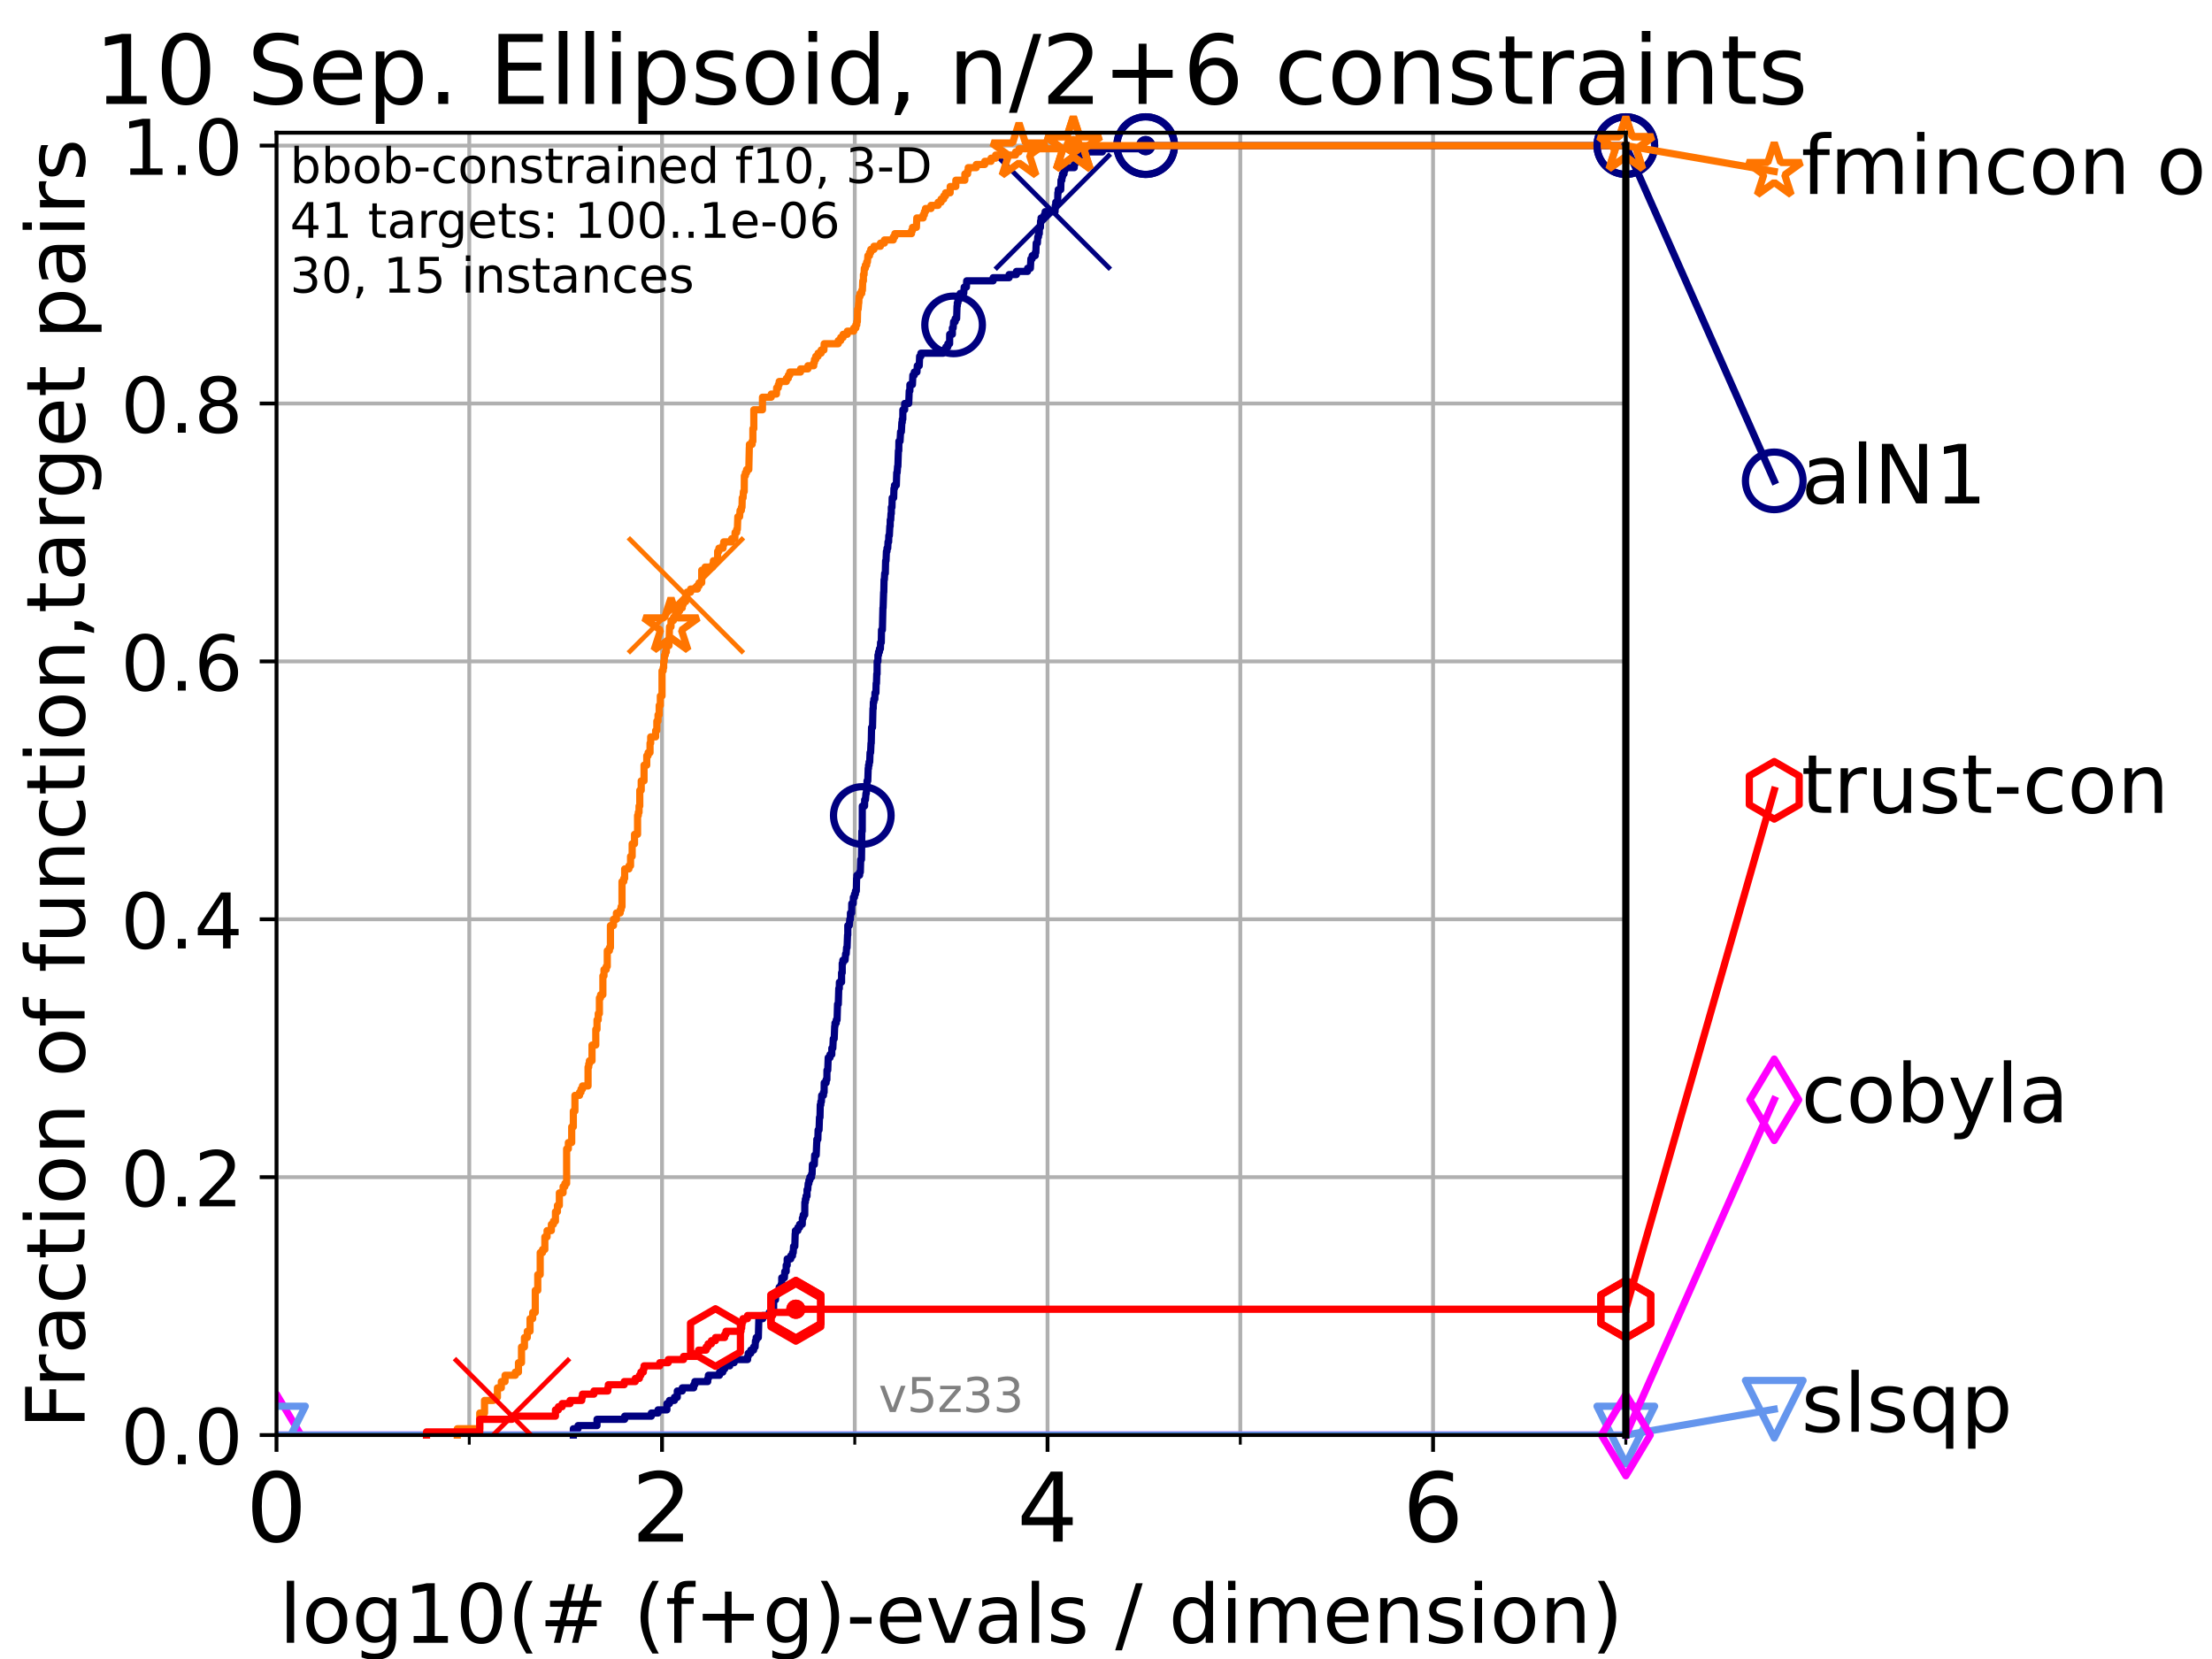 <?xml version="1.0" encoding="utf-8" standalone="no"?>
<!DOCTYPE svg PUBLIC "-//W3C//DTD SVG 1.1//EN"
  "http://www.w3.org/Graphics/SVG/1.1/DTD/svg11.dtd">
<!-- Created with matplotlib (https://matplotlib.org/) -->
<svg height="345.6pt" version="1.1" viewBox="0 0 460.8 345.6" width="460.8pt" xmlns="http://www.w3.org/2000/svg" xmlns:xlink="http://www.w3.org/1999/xlink">
 <defs>
  <style type="text/css">*{stroke-linecap:butt;stroke-linejoin:round;}</style>
 </defs>
 <g id="figure_1">
  <g id="patch_1">
   <path d="M 0 345.6 
L 460.8 345.6 
L 460.8 0 
L 0 0 
z
" style="fill:#ffffff;"/>
  </g>
  <g id="axes_1">
   <g id="patch_2">
    <path d="M 57.6 298.944 
L 338.688 298.944 
L 338.688 27.648 
L 57.6 27.648 
z
" style="fill:#ffffff;"/>
   </g>
   <g id="matplotlib.axis_1">
    <g id="xtick_1">
     <g id="line2d_1">
      <path clip-path="url(#p670068797e)" d="M 57.6 298.944 
L 57.6 27.648 
" style="fill:none;stroke:#b0b0b0;stroke-linecap:square;stroke-width:0.8;"/>
     </g>
     <g id="line2d_2">
      <defs>
       <path d="M 0 0 
L 0 3.5 
" id="mda764c2fc5" style="stroke:#000000;stroke-width:0.8;"/>
      </defs>
      <g>
       <use style="stroke:#000000;stroke-width:0.8;" x="57.6" xlink:href="#mda764c2fc5" y="298.944"/>
      </g>
     </g>
     <g id="text_1">
      <!-- 0 -->
      <g transform="translate(51.237 321.141)scale(0.2 -0.2)">
       <defs>
        <path d="M 31.781 66.406 
Q 24.172 66.406 20.328 58.906 
Q 16.5 51.422 16.5 36.375 
Q 16.5 21.391 20.328 13.891 
Q 24.172 6.391 31.781 6.391 
Q 39.453 6.391 43.281 13.891 
Q 47.125 21.391 47.125 36.375 
Q 47.125 51.422 43.281 58.906 
Q 39.453 66.406 31.781 66.406 
z
M 31.781 74.219 
Q 44.047 74.219 50.516 64.516 
Q 56.984 54.828 56.984 36.375 
Q 56.984 17.969 50.516 8.266 
Q 44.047 -1.422 31.781 -1.422 
Q 19.531 -1.422 13.062 8.266 
Q 6.594 17.969 6.594 36.375 
Q 6.594 54.828 13.062 64.516 
Q 19.531 74.219 31.781 74.219 
z
" id="DejaVuSans-48"/>
       </defs>
       <use xlink:href="#DejaVuSans-48"/>
      </g>
     </g>
    </g>
    <g id="xtick_2">
     <g id="line2d_3">
      <path clip-path="url(#p670068797e)" d="M 137.911 298.944 
L 137.911 27.648 
" style="fill:none;stroke:#b0b0b0;stroke-linecap:square;stroke-width:0.8;"/>
     </g>
     <g id="line2d_4">
      <g>
       <use style="stroke:#000000;stroke-width:0.8;" x="137.911" xlink:href="#mda764c2fc5" y="298.944"/>
      </g>
     </g>
     <g id="text_2">
      <!-- 2 -->
      <g transform="translate(131.548 321.141)scale(0.2 -0.2)">
       <defs>
        <path d="M 19.188 8.297 
L 53.609 8.297 
L 53.609 0 
L 7.328 0 
L 7.328 8.297 
Q 12.938 14.109 22.625 23.891 
Q 32.328 33.688 34.812 36.531 
Q 39.547 41.844 41.422 45.531 
Q 43.312 49.219 43.312 52.781 
Q 43.312 58.594 39.234 62.25 
Q 35.156 65.922 28.609 65.922 
Q 23.969 65.922 18.812 64.312 
Q 13.672 62.703 7.812 59.422 
L 7.812 69.391 
Q 13.766 71.781 18.938 73 
Q 24.125 74.219 28.422 74.219 
Q 39.75 74.219 46.484 68.547 
Q 53.219 62.891 53.219 53.422 
Q 53.219 48.922 51.531 44.891 
Q 49.859 40.875 45.406 35.406 
Q 44.188 33.984 37.641 27.219 
Q 31.109 20.453 19.188 8.297 
z
" id="DejaVuSans-50"/>
       </defs>
       <use xlink:href="#DejaVuSans-50"/>
      </g>
     </g>
    </g>
    <g id="xtick_3">
     <g id="line2d_5">
      <path clip-path="url(#p670068797e)" d="M 218.222 298.944 
L 218.222 27.648 
" style="fill:none;stroke:#b0b0b0;stroke-linecap:square;stroke-width:0.8;"/>
     </g>
     <g id="line2d_6">
      <g>
       <use style="stroke:#000000;stroke-width:0.8;" x="218.222" xlink:href="#mda764c2fc5" y="298.944"/>
      </g>
     </g>
     <g id="text_3">
      <!-- 4 -->
      <g transform="translate(211.859 321.141)scale(0.2 -0.2)">
       <defs>
        <path d="M 37.797 64.312 
L 12.891 25.391 
L 37.797 25.391 
z
M 35.203 72.906 
L 47.609 72.906 
L 47.609 25.391 
L 58.016 25.391 
L 58.016 17.188 
L 47.609 17.188 
L 47.609 0 
L 37.797 0 
L 37.797 17.188 
L 4.891 17.188 
L 4.891 26.703 
z
" id="DejaVuSans-52"/>
       </defs>
       <use xlink:href="#DejaVuSans-52"/>
      </g>
     </g>
    </g>
    <g id="xtick_4">
     <g id="line2d_7">
      <path clip-path="url(#p670068797e)" d="M 298.533 298.944 
L 298.533 27.648 
" style="fill:none;stroke:#b0b0b0;stroke-linecap:square;stroke-width:0.8;"/>
     </g>
     <g id="line2d_8">
      <g>
       <use style="stroke:#000000;stroke-width:0.8;" x="298.533" xlink:href="#mda764c2fc5" y="298.944"/>
      </g>
     </g>
     <g id="text_4">
      <!-- 6 -->
      <g transform="translate(292.17 321.141)scale(0.2 -0.2)">
       <defs>
        <path d="M 33.016 40.375 
Q 26.375 40.375 22.484 35.828 
Q 18.609 31.297 18.609 23.391 
Q 18.609 15.531 22.484 10.953 
Q 26.375 6.391 33.016 6.391 
Q 39.656 6.391 43.531 10.953 
Q 47.406 15.531 47.406 23.391 
Q 47.406 31.297 43.531 35.828 
Q 39.656 40.375 33.016 40.375 
z
M 52.594 71.297 
L 52.594 62.312 
Q 48.875 64.062 45.094 64.984 
Q 41.312 65.922 37.594 65.922 
Q 27.828 65.922 22.672 59.328 
Q 17.531 52.734 16.797 39.406 
Q 19.672 43.656 24.016 45.922 
Q 28.375 48.188 33.594 48.188 
Q 44.578 48.188 50.953 41.516 
Q 57.328 34.859 57.328 23.391 
Q 57.328 12.156 50.688 5.359 
Q 44.047 -1.422 33.016 -1.422 
Q 20.359 -1.422 13.672 8.266 
Q 6.984 17.969 6.984 36.375 
Q 6.984 53.656 15.188 63.938 
Q 23.391 74.219 37.203 74.219 
Q 40.922 74.219 44.703 73.484 
Q 48.484 72.75 52.594 71.297 
z
" id="DejaVuSans-54"/>
       </defs>
       <use xlink:href="#DejaVuSans-54"/>
      </g>
     </g>
    </g>
    <g id="xtick_5">
     <g id="line2d_9">
      <path clip-path="url(#p670068797e)" d="M 97.755 298.944 
L 97.755 27.648 
" style="fill:none;stroke:#b0b0b0;stroke-linecap:square;stroke-width:0.8;"/>
     </g>
     <g id="line2d_10">
      <defs>
       <path d="M 0 0 
L 0 2 
" id="m4440b8ddbd" style="stroke:#000000;stroke-width:0.6;"/>
      </defs>
      <g>
       <use style="stroke:#000000;stroke-width:0.6;" x="97.755" xlink:href="#m4440b8ddbd" y="298.944"/>
      </g>
     </g>
    </g>
    <g id="xtick_6">
     <g id="line2d_11">
      <path clip-path="url(#p670068797e)" d="M 178.066 298.944 
L 178.066 27.648 
" style="fill:none;stroke:#b0b0b0;stroke-linecap:square;stroke-width:0.8;"/>
     </g>
     <g id="line2d_12">
      <g>
       <use style="stroke:#000000;stroke-width:0.6;" x="178.066" xlink:href="#m4440b8ddbd" y="298.944"/>
      </g>
     </g>
    </g>
    <g id="xtick_7">
     <g id="line2d_13">
      <path clip-path="url(#p670068797e)" d="M 258.377 298.944 
L 258.377 27.648 
" style="fill:none;stroke:#b0b0b0;stroke-linecap:square;stroke-width:0.8;"/>
     </g>
     <g id="line2d_14">
      <g>
       <use style="stroke:#000000;stroke-width:0.6;" x="258.377" xlink:href="#m4440b8ddbd" y="298.944"/>
      </g>
     </g>
    </g>
    <g id="xtick_8">
     <g id="line2d_15">
      <path clip-path="url(#p670068797e)" d="M 338.688 298.944 
L 338.688 27.648 
" style="fill:none;stroke:#b0b0b0;stroke-linecap:square;stroke-width:0.8;"/>
     </g>
     <g id="line2d_16">
      <g>
       <use style="stroke:#000000;stroke-width:0.6;" x="338.688" xlink:href="#m4440b8ddbd" y="298.944"/>
      </g>
     </g>
    </g>
    <g id="text_5">
     <!-- log10(# (f+g)-evals / dimension) -->
     <g transform="translate(58.145 342.218)scale(0.17 -0.17)">
      <defs>
       <path d="M 9.422 75.984 
L 18.406 75.984 
L 18.406 0 
L 9.422 0 
z
" id="DejaVuSans-108"/>
       <path d="M 30.609 48.391 
Q 23.391 48.391 19.188 42.75 
Q 14.984 37.109 14.984 27.297 
Q 14.984 17.484 19.156 11.844 
Q 23.344 6.203 30.609 6.203 
Q 37.797 6.203 41.984 11.859 
Q 46.188 17.531 46.188 27.297 
Q 46.188 37.016 41.984 42.703 
Q 37.797 48.391 30.609 48.391 
z
M 30.609 56 
Q 42.328 56 49.016 48.375 
Q 55.719 40.766 55.719 27.297 
Q 55.719 13.875 49.016 6.219 
Q 42.328 -1.422 30.609 -1.422 
Q 18.844 -1.422 12.172 6.219 
Q 5.516 13.875 5.516 27.297 
Q 5.516 40.766 12.172 48.375 
Q 18.844 56 30.609 56 
z
" id="DejaVuSans-111"/>
       <path d="M 45.406 27.984 
Q 45.406 37.75 41.375 43.109 
Q 37.359 48.484 30.078 48.484 
Q 22.859 48.484 18.828 43.109 
Q 14.797 37.75 14.797 27.984 
Q 14.797 18.266 18.828 12.891 
Q 22.859 7.516 30.078 7.516 
Q 37.359 7.516 41.375 12.891 
Q 45.406 18.266 45.406 27.984 
z
M 54.391 6.781 
Q 54.391 -7.172 48.188 -13.984 
Q 42 -20.797 29.203 -20.797 
Q 24.469 -20.797 20.266 -20.094 
Q 16.062 -19.391 12.109 -17.922 
L 12.109 -9.188 
Q 16.062 -11.328 19.922 -12.344 
Q 23.781 -13.375 27.781 -13.375 
Q 36.625 -13.375 41.016 -8.766 
Q 45.406 -4.156 45.406 5.172 
L 45.406 9.625 
Q 42.625 4.781 38.281 2.391 
Q 33.938 0 27.875 0 
Q 17.828 0 11.672 7.656 
Q 5.516 15.328 5.516 27.984 
Q 5.516 40.672 11.672 48.328 
Q 17.828 56 27.875 56 
Q 33.938 56 38.281 53.609 
Q 42.625 51.219 45.406 46.391 
L 45.406 54.688 
L 54.391 54.688 
z
" id="DejaVuSans-103"/>
       <path d="M 12.406 8.297 
L 28.516 8.297 
L 28.516 63.922 
L 10.984 60.406 
L 10.984 69.391 
L 28.422 72.906 
L 38.281 72.906 
L 38.281 8.297 
L 54.391 8.297 
L 54.391 0 
L 12.406 0 
z
" id="DejaVuSans-49"/>
       <path d="M 31 75.875 
Q 24.469 64.656 21.281 53.656 
Q 18.109 42.672 18.109 31.391 
Q 18.109 20.125 21.312 9.062 
Q 24.516 -2 31 -13.188 
L 23.188 -13.188 
Q 15.875 -1.703 12.234 9.375 
Q 8.594 20.453 8.594 31.391 
Q 8.594 42.281 12.203 53.312 
Q 15.828 64.359 23.188 75.875 
z
" id="DejaVuSans-40"/>
       <path d="M 51.125 44 
L 36.922 44 
L 32.812 27.688 
L 47.125 27.688 
z
M 43.797 71.781 
L 38.719 51.516 
L 52.984 51.516 
L 58.109 71.781 
L 65.922 71.781 
L 60.891 51.516 
L 76.125 51.516 
L 76.125 44 
L 58.984 44 
L 54.984 27.688 
L 70.516 27.688 
L 70.516 20.219 
L 53.078 20.219 
L 48 0 
L 40.188 0 
L 45.219 20.219 
L 30.906 20.219 
L 25.875 0 
L 18.016 0 
L 23.094 20.219 
L 7.719 20.219 
L 7.719 27.688 
L 24.906 27.688 
L 29 44 
L 13.281 44 
L 13.281 51.516 
L 30.906 51.516 
L 35.891 71.781 
z
" id="DejaVuSans-35"/>
       <path id="DejaVuSans-32"/>
       <path d="M 37.109 75.984 
L 37.109 68.5 
L 28.516 68.5 
Q 23.688 68.5 21.797 66.547 
Q 19.922 64.594 19.922 59.516 
L 19.922 54.688 
L 34.719 54.688 
L 34.719 47.703 
L 19.922 47.703 
L 19.922 0 
L 10.891 0 
L 10.891 47.703 
L 2.297 47.703 
L 2.297 54.688 
L 10.891 54.688 
L 10.891 58.5 
Q 10.891 67.625 15.141 71.797 
Q 19.391 75.984 28.609 75.984 
z
" id="DejaVuSans-102"/>
       <path d="M 46 62.703 
L 46 35.5 
L 73.188 35.5 
L 73.188 27.203 
L 46 27.203 
L 46 0 
L 37.797 0 
L 37.797 27.203 
L 10.594 27.203 
L 10.594 35.5 
L 37.797 35.5 
L 37.797 62.703 
z
" id="DejaVuSans-43"/>
       <path d="M 8.016 75.875 
L 15.828 75.875 
Q 23.141 64.359 26.781 53.312 
Q 30.422 42.281 30.422 31.391 
Q 30.422 20.453 26.781 9.375 
Q 23.141 -1.703 15.828 -13.188 
L 8.016 -13.188 
Q 14.5 -2 17.703 9.062 
Q 20.906 20.125 20.906 31.391 
Q 20.906 42.672 17.703 53.656 
Q 14.5 64.656 8.016 75.875 
z
" id="DejaVuSans-41"/>
       <path d="M 4.891 31.391 
L 31.203 31.391 
L 31.203 23.391 
L 4.891 23.391 
z
" id="DejaVuSans-45"/>
       <path d="M 56.203 29.594 
L 56.203 25.203 
L 14.891 25.203 
Q 15.484 15.922 20.484 11.062 
Q 25.484 6.203 34.422 6.203 
Q 39.594 6.203 44.453 7.469 
Q 49.312 8.734 54.109 11.281 
L 54.109 2.781 
Q 49.266 0.734 44.188 -0.344 
Q 39.109 -1.422 33.891 -1.422 
Q 20.797 -1.422 13.156 6.188 
Q 5.516 13.812 5.516 26.812 
Q 5.516 40.234 12.766 48.109 
Q 20.016 56 32.328 56 
Q 43.359 56 49.781 48.891 
Q 56.203 41.797 56.203 29.594 
z
M 47.219 32.234 
Q 47.125 39.594 43.094 43.984 
Q 39.062 48.391 32.422 48.391 
Q 24.906 48.391 20.391 44.141 
Q 15.875 39.891 15.188 32.172 
z
" id="DejaVuSans-101"/>
       <path d="M 2.984 54.688 
L 12.5 54.688 
L 29.594 8.797 
L 46.688 54.688 
L 56.203 54.688 
L 35.688 0 
L 23.484 0 
z
" id="DejaVuSans-118"/>
       <path d="M 34.281 27.484 
Q 23.391 27.484 19.188 25 
Q 14.984 22.516 14.984 16.5 
Q 14.984 11.719 18.141 8.906 
Q 21.297 6.109 26.703 6.109 
Q 34.188 6.109 38.703 11.406 
Q 43.219 16.703 43.219 25.484 
L 43.219 27.484 
z
M 52.203 31.203 
L 52.203 0 
L 43.219 0 
L 43.219 8.297 
Q 40.141 3.328 35.547 0.953 
Q 30.953 -1.422 24.312 -1.422 
Q 15.922 -1.422 10.953 3.297 
Q 6 8.016 6 15.922 
Q 6 25.141 12.172 29.828 
Q 18.359 34.516 30.609 34.516 
L 43.219 34.516 
L 43.219 35.406 
Q 43.219 41.609 39.141 45 
Q 35.062 48.391 27.688 48.391 
Q 23 48.391 18.547 47.266 
Q 14.109 46.141 10.016 43.891 
L 10.016 52.203 
Q 14.938 54.109 19.578 55.047 
Q 24.219 56 28.609 56 
Q 40.484 56 46.344 49.844 
Q 52.203 43.703 52.203 31.203 
z
" id="DejaVuSans-97"/>
       <path d="M 44.281 53.078 
L 44.281 44.578 
Q 40.484 46.531 36.375 47.5 
Q 32.281 48.484 27.875 48.484 
Q 21.188 48.484 17.844 46.438 
Q 14.5 44.391 14.5 40.281 
Q 14.5 37.156 16.891 35.375 
Q 19.281 33.594 26.516 31.984 
L 29.594 31.297 
Q 39.156 29.25 43.188 25.516 
Q 47.219 21.781 47.219 15.094 
Q 47.219 7.469 41.188 3.016 
Q 35.156 -1.422 24.609 -1.422 
Q 20.219 -1.422 15.453 -0.562 
Q 10.688 0.297 5.422 2 
L 5.422 11.281 
Q 10.406 8.688 15.234 7.391 
Q 20.062 6.109 24.812 6.109 
Q 31.156 6.109 34.562 8.281 
Q 37.984 10.453 37.984 14.406 
Q 37.984 18.062 35.516 20.016 
Q 33.062 21.969 24.703 23.781 
L 21.578 24.516 
Q 13.234 26.266 9.516 29.906 
Q 5.812 33.547 5.812 39.891 
Q 5.812 47.609 11.281 51.797 
Q 16.75 56 26.812 56 
Q 31.781 56 36.172 55.266 
Q 40.578 54.547 44.281 53.078 
z
" id="DejaVuSans-115"/>
       <path d="M 25.391 72.906 
L 33.688 72.906 
L 8.297 -9.281 
L 0 -9.281 
z
" id="DejaVuSans-47"/>
       <path d="M 45.406 46.391 
L 45.406 75.984 
L 54.391 75.984 
L 54.391 0 
L 45.406 0 
L 45.406 8.203 
Q 42.578 3.328 38.25 0.953 
Q 33.938 -1.422 27.875 -1.422 
Q 17.969 -1.422 11.734 6.484 
Q 5.516 14.406 5.516 27.297 
Q 5.516 40.188 11.734 48.094 
Q 17.969 56 27.875 56 
Q 33.938 56 38.25 53.625 
Q 42.578 51.266 45.406 46.391 
z
M 14.797 27.297 
Q 14.797 17.391 18.875 11.75 
Q 22.953 6.109 30.078 6.109 
Q 37.203 6.109 41.297 11.75 
Q 45.406 17.391 45.406 27.297 
Q 45.406 37.203 41.297 42.844 
Q 37.203 48.484 30.078 48.484 
Q 22.953 48.484 18.875 42.844 
Q 14.797 37.203 14.797 27.297 
z
" id="DejaVuSans-100"/>
       <path d="M 9.422 54.688 
L 18.406 54.688 
L 18.406 0 
L 9.422 0 
z
M 9.422 75.984 
L 18.406 75.984 
L 18.406 64.594 
L 9.422 64.594 
z
" id="DejaVuSans-105"/>
       <path d="M 52 44.188 
Q 55.375 50.25 60.062 53.125 
Q 64.75 56 71.094 56 
Q 79.641 56 84.281 50.016 
Q 88.922 44.047 88.922 33.016 
L 88.922 0 
L 79.891 0 
L 79.891 32.719 
Q 79.891 40.578 77.094 44.375 
Q 74.312 48.188 68.609 48.188 
Q 61.625 48.188 57.562 43.547 
Q 53.516 38.922 53.516 30.906 
L 53.516 0 
L 44.484 0 
L 44.484 32.719 
Q 44.484 40.625 41.703 44.406 
Q 38.922 48.188 33.109 48.188 
Q 26.219 48.188 22.156 43.531 
Q 18.109 38.875 18.109 30.906 
L 18.109 0 
L 9.078 0 
L 9.078 54.688 
L 18.109 54.688 
L 18.109 46.188 
Q 21.188 51.219 25.484 53.609 
Q 29.781 56 35.688 56 
Q 41.656 56 45.828 52.969 
Q 50 49.953 52 44.188 
z
" id="DejaVuSans-109"/>
       <path d="M 54.891 33.016 
L 54.891 0 
L 45.906 0 
L 45.906 32.719 
Q 45.906 40.484 42.875 44.328 
Q 39.844 48.188 33.797 48.188 
Q 26.516 48.188 22.312 43.547 
Q 18.109 38.922 18.109 30.906 
L 18.109 0 
L 9.078 0 
L 9.078 54.688 
L 18.109 54.688 
L 18.109 46.188 
Q 21.344 51.125 25.703 53.562 
Q 30.078 56 35.797 56 
Q 45.219 56 50.047 50.172 
Q 54.891 44.344 54.891 33.016 
z
" id="DejaVuSans-110"/>
      </defs>
      <use xlink:href="#DejaVuSans-108"/>
      <use x="27.783" xlink:href="#DejaVuSans-111"/>
      <use x="88.965" xlink:href="#DejaVuSans-103"/>
      <use x="152.441" xlink:href="#DejaVuSans-49"/>
      <use x="216.064" xlink:href="#DejaVuSans-48"/>
      <use x="279.688" xlink:href="#DejaVuSans-40"/>
      <use x="318.701" xlink:href="#DejaVuSans-35"/>
      <use x="402.49" xlink:href="#DejaVuSans-32"/>
      <use x="434.277" xlink:href="#DejaVuSans-40"/>
      <use x="473.291" xlink:href="#DejaVuSans-102"/>
      <use x="508.496" xlink:href="#DejaVuSans-43"/>
      <use x="592.285" xlink:href="#DejaVuSans-103"/>
      <use x="655.762" xlink:href="#DejaVuSans-41"/>
      <use x="694.775" xlink:href="#DejaVuSans-45"/>
      <use x="730.859" xlink:href="#DejaVuSans-101"/>
      <use x="792.383" xlink:href="#DejaVuSans-118"/>
      <use x="851.562" xlink:href="#DejaVuSans-97"/>
      <use x="912.842" xlink:href="#DejaVuSans-108"/>
      <use x="940.625" xlink:href="#DejaVuSans-115"/>
      <use x="992.725" xlink:href="#DejaVuSans-32"/>
      <use x="1024.512" xlink:href="#DejaVuSans-47"/>
      <use x="1058.203" xlink:href="#DejaVuSans-32"/>
      <use x="1089.99" xlink:href="#DejaVuSans-100"/>
      <use x="1153.467" xlink:href="#DejaVuSans-105"/>
      <use x="1181.25" xlink:href="#DejaVuSans-109"/>
      <use x="1278.662" xlink:href="#DejaVuSans-101"/>
      <use x="1340.186" xlink:href="#DejaVuSans-110"/>
      <use x="1403.564" xlink:href="#DejaVuSans-115"/>
      <use x="1455.664" xlink:href="#DejaVuSans-105"/>
      <use x="1483.447" xlink:href="#DejaVuSans-111"/>
      <use x="1544.629" xlink:href="#DejaVuSans-110"/>
      <use x="1608.008" xlink:href="#DejaVuSans-41"/>
     </g>
    </g>
   </g>
   <g id="matplotlib.axis_2">
    <g id="ytick_1">
     <g id="line2d_17">
      <path clip-path="url(#p670068797e)" d="M 57.6 298.944 
L 338.688 298.944 
" style="fill:none;stroke:#b0b0b0;stroke-linecap:square;stroke-width:0.8;"/>
     </g>
     <g id="line2d_18">
      <defs>
       <path d="M 0 0 
L -3.5 0 
" id="m8d4f289b29" style="stroke:#000000;stroke-width:0.8;"/>
      </defs>
      <g>
       <use style="stroke:#000000;stroke-width:0.8;" x="57.6" xlink:href="#m8d4f289b29" y="298.944"/>
      </g>
     </g>
     <g id="text_6">
      <!-- 0.0 -->
      <g transform="translate(25.155 305.023)scale(0.16 -0.16)">
       <defs>
        <path d="M 10.688 12.406 
L 21 12.406 
L 21 0 
L 10.688 0 
z
" id="DejaVuSans-46"/>
       </defs>
       <use xlink:href="#DejaVuSans-48"/>
       <use x="63.623" xlink:href="#DejaVuSans-46"/>
       <use x="95.41" xlink:href="#DejaVuSans-48"/>
      </g>
     </g>
    </g>
    <g id="ytick_2">
     <g id="line2d_19">
      <path clip-path="url(#p670068797e)" d="M 57.6 245.222 
L 338.688 245.222 
" style="fill:none;stroke:#b0b0b0;stroke-linecap:square;stroke-width:0.8;"/>
     </g>
     <g id="line2d_20">
      <g>
       <use style="stroke:#000000;stroke-width:0.8;" x="57.6" xlink:href="#m8d4f289b29" y="245.222"/>
      </g>
     </g>
     <g id="text_7">
      <!-- 0.2 -->
      <g transform="translate(25.155 251.301)scale(0.16 -0.16)">
       <use xlink:href="#DejaVuSans-48"/>
       <use x="63.623" xlink:href="#DejaVuSans-46"/>
       <use x="95.41" xlink:href="#DejaVuSans-50"/>
      </g>
     </g>
    </g>
    <g id="ytick_3">
     <g id="line2d_21">
      <path clip-path="url(#p670068797e)" d="M 57.6 191.5 
L 338.688 191.5 
" style="fill:none;stroke:#b0b0b0;stroke-linecap:square;stroke-width:0.8;"/>
     </g>
     <g id="line2d_22">
      <g>
       <use style="stroke:#000000;stroke-width:0.8;" x="57.6" xlink:href="#m8d4f289b29" y="191.5"/>
      </g>
     </g>
     <g id="text_8">
      <!-- 0.4 -->
      <g transform="translate(25.155 197.579)scale(0.16 -0.16)">
       <use xlink:href="#DejaVuSans-48"/>
       <use x="63.623" xlink:href="#DejaVuSans-46"/>
       <use x="95.41" xlink:href="#DejaVuSans-52"/>
      </g>
     </g>
    </g>
    <g id="ytick_4">
     <g id="line2d_23">
      <path clip-path="url(#p670068797e)" d="M 57.6 137.778 
L 338.688 137.778 
" style="fill:none;stroke:#b0b0b0;stroke-linecap:square;stroke-width:0.8;"/>
     </g>
     <g id="line2d_24">
      <g>
       <use style="stroke:#000000;stroke-width:0.8;" x="57.6" xlink:href="#m8d4f289b29" y="137.778"/>
      </g>
     </g>
     <g id="text_9">
      <!-- 0.6 -->
      <g transform="translate(25.155 143.857)scale(0.16 -0.16)">
       <use xlink:href="#DejaVuSans-48"/>
       <use x="63.623" xlink:href="#DejaVuSans-46"/>
       <use x="95.41" xlink:href="#DejaVuSans-54"/>
      </g>
     </g>
    </g>
    <g id="ytick_5">
     <g id="line2d_25">
      <path clip-path="url(#p670068797e)" d="M 57.6 84.056 
L 338.688 84.056 
" style="fill:none;stroke:#b0b0b0;stroke-linecap:square;stroke-width:0.8;"/>
     </g>
     <g id="line2d_26">
      <g>
       <use style="stroke:#000000;stroke-width:0.8;" x="57.6" xlink:href="#m8d4f289b29" y="84.056"/>
      </g>
     </g>
     <g id="text_10">
      <!-- 0.8 -->
      <g transform="translate(25.155 90.135)scale(0.16 -0.16)">
       <defs>
        <path d="M 31.781 34.625 
Q 24.75 34.625 20.719 30.859 
Q 16.703 27.094 16.703 20.516 
Q 16.703 13.922 20.719 10.156 
Q 24.75 6.391 31.781 6.391 
Q 38.812 6.391 42.859 10.172 
Q 46.922 13.969 46.922 20.516 
Q 46.922 27.094 42.891 30.859 
Q 38.875 34.625 31.781 34.625 
z
M 21.922 38.812 
Q 15.578 40.375 12.031 44.719 
Q 8.5 49.078 8.5 55.328 
Q 8.5 64.062 14.719 69.141 
Q 20.953 74.219 31.781 74.219 
Q 42.672 74.219 48.875 69.141 
Q 55.078 64.062 55.078 55.328 
Q 55.078 49.078 51.531 44.719 
Q 48 40.375 41.703 38.812 
Q 48.828 37.156 52.797 32.312 
Q 56.781 27.484 56.781 20.516 
Q 56.781 9.906 50.312 4.234 
Q 43.844 -1.422 31.781 -1.422 
Q 19.734 -1.422 13.25 4.234 
Q 6.781 9.906 6.781 20.516 
Q 6.781 27.484 10.781 32.312 
Q 14.797 37.156 21.922 38.812 
z
M 18.312 54.391 
Q 18.312 48.734 21.844 45.562 
Q 25.391 42.391 31.781 42.391 
Q 38.141 42.391 41.719 45.562 
Q 45.312 48.734 45.312 54.391 
Q 45.312 60.062 41.719 63.234 
Q 38.141 66.406 31.781 66.406 
Q 25.391 66.406 21.844 63.234 
Q 18.312 60.062 18.312 54.391 
z
" id="DejaVuSans-56"/>
       </defs>
       <use xlink:href="#DejaVuSans-48"/>
       <use x="63.623" xlink:href="#DejaVuSans-46"/>
       <use x="95.41" xlink:href="#DejaVuSans-56"/>
      </g>
     </g>
    </g>
    <g id="ytick_6">
     <g id="line2d_27">
      <path clip-path="url(#p670068797e)" d="M 57.6 30.334 
L 338.688 30.334 
" style="fill:none;stroke:#b0b0b0;stroke-linecap:square;stroke-width:0.8;"/>
     </g>
     <g id="line2d_28">
      <g>
       <use style="stroke:#000000;stroke-width:0.8;" x="57.6" xlink:href="#m8d4f289b29" y="30.334"/>
      </g>
     </g>
     <g id="text_11">
      <!-- 1.0 -->
      <g transform="translate(25.155 36.413)scale(0.16 -0.16)">
       <use xlink:href="#DejaVuSans-49"/>
       <use x="63.623" xlink:href="#DejaVuSans-46"/>
       <use x="95.41" xlink:href="#DejaVuSans-48"/>
      </g>
     </g>
    </g>
    <g id="text_12">
     <!-- Fraction of function,target pairs -->
     <g transform="translate(17.62 297.681)rotate(-90)scale(0.17 -0.17)">
      <defs>
       <path d="M 9.812 72.906 
L 51.703 72.906 
L 51.703 64.594 
L 19.672 64.594 
L 19.672 43.109 
L 48.578 43.109 
L 48.578 34.812 
L 19.672 34.812 
L 19.672 0 
L 9.812 0 
z
" id="DejaVuSans-70"/>
       <path d="M 41.109 46.297 
Q 39.594 47.172 37.812 47.578 
Q 36.031 48 33.891 48 
Q 26.266 48 22.188 43.047 
Q 18.109 38.094 18.109 28.812 
L 18.109 0 
L 9.078 0 
L 9.078 54.688 
L 18.109 54.688 
L 18.109 46.188 
Q 20.953 51.172 25.484 53.578 
Q 30.031 56 36.531 56 
Q 37.453 56 38.578 55.875 
Q 39.703 55.766 41.062 55.516 
z
" id="DejaVuSans-114"/>
       <path d="M 48.781 52.594 
L 48.781 44.188 
Q 44.969 46.297 41.141 47.344 
Q 37.312 48.391 33.406 48.391 
Q 24.656 48.391 19.812 42.844 
Q 14.984 37.312 14.984 27.297 
Q 14.984 17.281 19.812 11.734 
Q 24.656 6.203 33.406 6.203 
Q 37.312 6.203 41.141 7.25 
Q 44.969 8.297 48.781 10.406 
L 48.781 2.094 
Q 45.016 0.344 40.984 -0.531 
Q 36.969 -1.422 32.422 -1.422 
Q 20.062 -1.422 12.781 6.344 
Q 5.516 14.109 5.516 27.297 
Q 5.516 40.672 12.859 48.328 
Q 20.219 56 33.016 56 
Q 37.156 56 41.109 55.141 
Q 45.062 54.297 48.781 52.594 
z
" id="DejaVuSans-99"/>
       <path d="M 18.312 70.219 
L 18.312 54.688 
L 36.812 54.688 
L 36.812 47.703 
L 18.312 47.703 
L 18.312 18.016 
Q 18.312 11.328 20.141 9.422 
Q 21.969 7.516 27.594 7.516 
L 36.812 7.516 
L 36.812 0 
L 27.594 0 
Q 17.188 0 13.234 3.875 
Q 9.281 7.766 9.281 18.016 
L 9.281 47.703 
L 2.688 47.703 
L 2.688 54.688 
L 9.281 54.688 
L 9.281 70.219 
z
" id="DejaVuSans-116"/>
       <path d="M 8.5 21.578 
L 8.5 54.688 
L 17.484 54.688 
L 17.484 21.922 
Q 17.484 14.156 20.5 10.266 
Q 23.531 6.391 29.594 6.391 
Q 36.859 6.391 41.078 11.031 
Q 45.312 15.672 45.312 23.688 
L 45.312 54.688 
L 54.297 54.688 
L 54.297 0 
L 45.312 0 
L 45.312 8.406 
Q 42.047 3.422 37.719 1 
Q 33.406 -1.422 27.688 -1.422 
Q 18.266 -1.422 13.375 4.438 
Q 8.5 10.297 8.5 21.578 
z
M 31.109 56 
z
" id="DejaVuSans-117"/>
       <path d="M 11.719 12.406 
L 22.016 12.406 
L 22.016 4 
L 14.016 -11.625 
L 7.719 -11.625 
L 11.719 4 
z
" id="DejaVuSans-44"/>
       <path d="M 18.109 8.203 
L 18.109 -20.797 
L 9.078 -20.797 
L 9.078 54.688 
L 18.109 54.688 
L 18.109 46.391 
Q 20.953 51.266 25.266 53.625 
Q 29.594 56 35.594 56 
Q 45.562 56 51.781 48.094 
Q 58.016 40.188 58.016 27.297 
Q 58.016 14.406 51.781 6.484 
Q 45.562 -1.422 35.594 -1.422 
Q 29.594 -1.422 25.266 0.953 
Q 20.953 3.328 18.109 8.203 
z
M 48.688 27.297 
Q 48.688 37.203 44.609 42.844 
Q 40.531 48.484 33.406 48.484 
Q 26.266 48.484 22.188 42.844 
Q 18.109 37.203 18.109 27.297 
Q 18.109 17.391 22.188 11.75 
Q 26.266 6.109 33.406 6.109 
Q 40.531 6.109 44.609 11.75 
Q 48.688 17.391 48.688 27.297 
z
" id="DejaVuSans-112"/>
      </defs>
      <use xlink:href="#DejaVuSans-70"/>
      <use x="50.27" xlink:href="#DejaVuSans-114"/>
      <use x="91.383" xlink:href="#DejaVuSans-97"/>
      <use x="152.662" xlink:href="#DejaVuSans-99"/>
      <use x="207.643" xlink:href="#DejaVuSans-116"/>
      <use x="246.852" xlink:href="#DejaVuSans-105"/>
      <use x="274.635" xlink:href="#DejaVuSans-111"/>
      <use x="335.816" xlink:href="#DejaVuSans-110"/>
      <use x="399.195" xlink:href="#DejaVuSans-32"/>
      <use x="430.982" xlink:href="#DejaVuSans-111"/>
      <use x="492.164" xlink:href="#DejaVuSans-102"/>
      <use x="527.369" xlink:href="#DejaVuSans-32"/>
      <use x="559.156" xlink:href="#DejaVuSans-102"/>
      <use x="594.361" xlink:href="#DejaVuSans-117"/>
      <use x="657.74" xlink:href="#DejaVuSans-110"/>
      <use x="721.119" xlink:href="#DejaVuSans-99"/>
      <use x="776.1" xlink:href="#DejaVuSans-116"/>
      <use x="815.309" xlink:href="#DejaVuSans-105"/>
      <use x="843.092" xlink:href="#DejaVuSans-111"/>
      <use x="904.273" xlink:href="#DejaVuSans-110"/>
      <use x="967.652" xlink:href="#DejaVuSans-44"/>
      <use x="999.439" xlink:href="#DejaVuSans-116"/>
      <use x="1038.648" xlink:href="#DejaVuSans-97"/>
      <use x="1099.928" xlink:href="#DejaVuSans-114"/>
      <use x="1139.291" xlink:href="#DejaVuSans-103"/>
      <use x="1202.768" xlink:href="#DejaVuSans-101"/>
      <use x="1264.291" xlink:href="#DejaVuSans-116"/>
      <use x="1303.5" xlink:href="#DejaVuSans-32"/>
      <use x="1335.287" xlink:href="#DejaVuSans-112"/>
      <use x="1398.764" xlink:href="#DejaVuSans-97"/>
      <use x="1460.043" xlink:href="#DejaVuSans-105"/>
      <use x="1487.826" xlink:href="#DejaVuSans-114"/>
      <use x="1528.939" xlink:href="#DejaVuSans-115"/>
     </g>
    </g>
   </g>
   <g id="line2d_29">
    <defs>
     <path d="M 0 1.5 
C 0.398 1.5 0.779 1.342 1.061 1.061 
C 1.342 0.779 1.5 0.398 1.5 0 
C 1.5 -0.398 1.342 -0.779 1.061 -1.061 
C 0.779 -1.342 0.398 -1.5 0 -1.5 
C -0.398 -1.5 -0.779 -1.342 -1.061 -1.061 
C -1.342 -0.779 -1.5 -0.398 -1.5 0 
C -1.5 0.398 -1.342 0.779 -1.061 1.061 
C -0.779 1.342 -0.398 1.5 0 1.5 
z
" id="me3c267e471" style="stroke:#000080;"/>
    </defs>
    <g>
     <use style="fill:#000080;stroke:#000080;" x="238.668" xlink:href="#me3c267e471" y="30.334"/>
     <use style="fill:#000080;stroke:#000080;" x="238.668" xlink:href="#me3c267e471" y="30.334"/>
    </g>
   </g>
   <g id="line2d_30">
    <path d="M 119.436 298.944 
L 119.436 297.634 
L 120.414 297.634 
L 120.414 296.979 
L 124.369 296.979 
L 124.369 295.668 
L 130.128 295.668 
L 130.128 295.013 
L 135.682 295.013 
L 135.682 294.358 
L 137.077 294.358 
L 137.077 293.703 
L 138.927 293.703 
L 138.927 292.393 
L 139.467 292.393 
L 139.467 291.737 
L 140.499 291.737 
L 140.499 291.082 
L 141.09 291.082 
L 141.09 289.772 
L 142.125 289.772 
L 142.125 289.117 
L 144.511 289.117 
L 144.511 288.462 
L 144.748 288.462 
L 144.748 287.807 
L 147.436 287.807 
L 147.436 287.151 
L 147.57 287.151 
L 147.57 286.496 
L 149.882 286.496 
L 149.882 285.841 
L 150.571 285.841 
L 150.571 285.186 
L 150.96 285.186 
L 150.96 284.531 
L 152.027 284.531 
L 152.027 283.876 
L 152.934 283.876 
L 152.934 283.22 
L 155.742 283.22 
L 155.742 282.565 
L 155.867 282.565 
L 155.867 281.91 
L 156.398 281.91 
L 156.398 281.255 
L 156.992 281.255 
L 156.992 280.6 
L 157.301 280.6 
L 157.377 279.29 
L 157.529 279.29 
L 157.529 278.634 
L 157.976 278.634 
L 158.086 274.704 
L 158.907 274.704 
L 158.907 274.048 
L 160.249 274.048 
L 160.249 273.393 
L 160.727 273.393 
L 160.727 272.738 
L 161.162 272.738 
L 161.162 270.773 
L 161.556 270.773 
L 161.615 269.462 
L 162.145 269.462 
L 162.145 268.807 
L 162.318 268.807 
L 162.318 268.152 
L 162.743 268.152 
L 162.743 267.497 
L 162.854 267.497 
L 162.854 266.187 
L 163.402 266.187 
L 163.483 264.876 
L 163.775 264.876 
L 163.775 263.566 
L 163.985 263.566 
L 163.985 262.256 
L 164.725 262.256 
L 164.725 261.601 
L 165.096 261.601 
L 165.096 260.946 
L 165.242 260.946 
L 165.315 259.635 
L 165.578 259.635 
L 165.65 257.015 
L 165.697 257.015 
L 165.697 256.36 
L 166.209 256.36 
L 166.209 255.704 
L 166.573 255.704 
L 166.573 255.049 
L 167.126 255.049 
L 167.147 253.739 
L 167.32 253.739 
L 167.32 253.084 
L 167.64 253.084 
L 167.662 250.463 
L 167.767 250.463 
L 167.767 249.808 
L 167.913 249.808 
L 167.913 249.153 
L 168.12 249.153 
L 168.12 247.843 
L 168.263 247.843 
L 168.365 246.532 
L 168.506 246.532 
L 168.506 245.877 
L 168.706 245.877 
L 168.706 245.222 
L 169.061 245.222 
L 169.061 244.567 
L 169.177 244.567 
L 169.235 242.601 
L 169.636 242.601 
L 169.711 240.636 
L 170.027 240.636 
L 170.137 238.015 
L 170.156 238.015 
L 170.156 237.36 
L 170.374 237.36 
L 170.428 235.395 
L 170.625 235.395 
L 170.714 232.774 
L 170.82 232.774 
L 170.873 230.154 
L 170.995 230.154 
L 170.995 229.499 
L 171.117 229.499 
L 171.169 228.188 
L 171.545 228.188 
L 171.545 227.533 
L 171.679 227.533 
L 171.696 225.568 
L 172.094 225.568 
L 172.094 224.912 
L 172.256 224.912 
L 172.273 222.947 
L 172.434 222.947 
L 172.53 220.326 
L 172.909 220.326 
L 172.909 219.671 
L 173.28 219.671 
L 173.28 218.361 
L 173.493 218.361 
L 173.584 216.396 
L 173.778 216.396 
L 173.882 213.775 
L 173.941 213.775 
L 173.941 213.12 
L 174.204 213.12 
L 174.204 212.465 
L 174.377 212.465 
L 174.477 209.189 
L 174.634 209.189 
L 174.733 205.913 
L 174.845 205.913 
L 174.859 204.603 
L 175.314 204.603 
L 175.314 202.638 
L 175.45 202.638 
L 175.45 200.672 
L 175.584 200.672 
L 175.584 200.017 
L 176.047 200.017 
L 176.151 198.707 
L 176.28 198.707 
L 176.358 197.396 
L 176.46 197.396 
L 176.562 194.776 
L 176.612 194.776 
L 176.612 192.81 
L 176.925 192.81 
L 177.024 191.5 
L 177.16 191.5 
L 177.16 190.19 
L 177.415 190.19 
L 177.439 188.224 
L 177.738 188.224 
L 177.773 186.914 
L 178.008 186.914 
L 178.008 186.259 
L 178.205 186.259 
L 178.205 185.604 
L 178.389 185.604 
L 178.446 182.983 
L 178.503 182.983 
L 178.503 182.328 
L 179.071 182.328 
L 179.071 181.673 
L 179.224 181.673 
L 179.3 179.052 
L 179.462 179.052 
L 179.537 173.156 
L 179.622 173.156 
L 179.633 167.915 
L 180.105 167.915 
L 180.126 166.604 
L 180.29 166.604 
L 180.392 165.294 
L 180.473 165.294 
L 180.564 163.329 
L 180.614 163.329 
L 180.614 162.674 
L 180.774 162.674 
L 180.864 160.053 
L 180.933 160.053 
L 180.933 159.398 
L 181.051 159.398 
L 181.051 158.743 
L 181.178 158.743 
L 181.246 156.777 
L 181.362 156.777 
L 181.448 154.812 
L 181.496 154.812 
L 181.563 151.536 
L 181.761 151.536 
L 181.855 147.605 
L 181.911 147.605 
L 181.93 146.295 
L 182.041 146.295 
L 182.041 145.64 
L 182.244 145.64 
L 182.271 144.33 
L 182.471 144.33 
L 182.516 142.364 
L 182.588 142.364 
L 182.642 140.399 
L 182.713 140.399 
L 182.731 137.778 
L 182.89 137.778 
L 182.89 136.468 
L 183.013 136.468 
L 183.013 135.813 
L 183.205 135.813 
L 183.205 135.157 
L 183.403 135.157 
L 183.437 133.847 
L 183.59 133.847 
L 183.633 131.227 
L 183.817 131.227 
L 183.926 126.641 
L 183.967 126.641 
L 184.075 123.365 
L 184.108 123.365 
L 184.165 120.744 
L 184.231 120.744 
L 184.296 119.434 
L 184.425 119.434 
L 184.49 116.813 
L 184.578 116.813 
L 184.658 114.848 
L 184.777 114.848 
L 184.777 114.193 
L 184.935 114.193 
L 184.989 112.883 
L 185.122 112.883 
L 185.153 111.572 
L 185.269 111.572 
L 185.368 109.607 
L 185.437 109.607 
L 185.452 108.296 
L 185.551 108.296 
L 185.611 106.986 
L 185.679 106.986 
L 185.679 105.676 
L 185.814 105.676 
L 185.859 103.71 
L 186.168 103.71 
L 186.226 101.745 
L 186.335 101.745 
L 186.335 101.09 
L 186.722 101.09 
L 186.806 98.469 
L 186.891 98.469 
L 186.982 97.159 
L 187.044 97.159 
L 187.155 93.883 
L 187.231 93.883 
L 187.258 91.918 
L 187.497 91.918 
L 187.605 89.952 
L 187.772 89.952 
L 187.872 87.987 
L 187.958 87.987 
L 187.958 87.332 
L 188.07 87.332 
L 188.083 85.366 
L 188.458 85.366 
L 188.458 84.056 
L 189.303 84.056 
L 189.406 81.435 
L 189.545 81.435 
L 189.545 80.125 
L 190.079 80.125 
L 190.16 78.16 
L 190.465 78.16 
L 190.465 77.505 
L 191.016 77.505 
L 191.088 76.194 
L 191.496 76.194 
L 191.572 74.229 
L 191.838 74.229 
L 191.838 73.574 
L 196.497 73.574 
L 196.497 72.919 
L 197.054 72.919 
L 197.054 72.263 
L 197.449 72.263 
L 197.449 71.608 
L 197.823 71.608 
L 197.838 69.643 
L 198.394 69.643 
L 198.394 68.333 
L 198.56 68.333 
L 198.653 67.022 
L 198.979 67.022 
L 198.979 66.367 
L 199.285 66.367 
L 199.367 63.747 
L 199.422 63.747 
L 199.422 63.091 
L 199.554 63.091 
L 199.554 62.436 
L 199.8 62.436 
L 199.8 61.781 
L 200.013 61.781 
L 200.013 61.126 
L 200.763 61.126 
L 200.858 59.816 
L 201.32 59.816 
L 201.378 58.505 
L 206.886 58.505 
L 206.886 57.85 
L 210.21 57.85 
L 210.21 57.195 
L 211.739 57.195 
L 211.739 56.54 
L 214.065 56.54 
L 214.065 55.885 
L 214.649 55.885 
L 214.751 53.919 
L 215.021 53.919 
L 215.021 53.264 
L 215.659 53.264 
L 215.659 52.609 
L 215.786 52.609 
L 215.858 50.644 
L 216.108 50.644 
L 216.184 49.333 
L 216.335 49.333 
L 216.335 48.678 
L 216.503 48.678 
L 216.521 47.368 
L 216.742 47.368 
L 216.768 46.058 
L 216.873 46.058 
L 216.873 45.402 
L 217.527 45.402 
L 217.527 44.747 
L 217.724 44.747 
L 217.724 44.092 
L 219.785 44.092 
L 219.828 42.782 
L 219.929 42.782 
L 219.929 42.127 
L 220.329 42.127 
L 220.37 40.161 
L 220.454 40.161 
L 220.454 39.506 
L 220.972 39.506 
L 221.024 37.541 
L 221.206 37.541 
L 221.206 36.886 
L 221.337 36.886 
L 221.337 36.23 
L 221.656 36.23 
L 221.656 35.575 
L 221.82 35.575 
L 221.82 34.92 
L 223.783 34.92 
L 223.783 34.265 
L 223.917 34.265 
L 223.917 33.61 
L 224.368 33.61 
L 224.368 32.955 
L 224.633 32.955 
L 224.633 32.3 
L 226.35 32.3 
L 226.35 31.644 
L 229.64 31.644 
L 229.64 30.989 
L 238.668 30.989 
L 238.668 30.334 
L 338.688 30.334 
L 338.688 30.334 
" style="fill:none;stroke:#000080;stroke-linecap:square;stroke-width:1.5;"/>
   </g>
   <g id="line2d_31">
    <defs>
     <path d="M 0 6 
C 1.591 6 3.117 5.368 4.243 4.243 
C 5.368 3.117 6 1.591 6 0 
C 6 -1.591 5.368 -3.117 4.243 -4.243 
C 3.117 -5.368 1.591 -6 0 -6 
C -1.591 -6 -3.117 -5.368 -4.243 -4.243 
C -5.368 -3.117 -6 -1.591 -6 0 
C -6 1.591 -5.368 3.117 -4.243 4.243 
C -3.117 5.368 -1.591 6 0 6 
z
" id="m7248b65f08" style="stroke:#000080;stroke-width:1.5;"/>
    </defs>
    <g>
     <use style="fill-opacity:0;stroke:#000080;stroke-width:1.5;" x="179.633" xlink:href="#m7248b65f08" y="169.88"/>
     <use style="fill-opacity:0;stroke:#000080;stroke-width:1.5;" x="198.653" xlink:href="#m7248b65f08" y="67.677"/>
     <use style="fill-opacity:0;stroke:#000080;stroke-width:1.5;" x="238.668" xlink:href="#m7248b65f08" y="30.334"/>
     <use style="fill-opacity:0;stroke:#000080;stroke-width:1.5;" x="238.668" xlink:href="#m7248b65f08" y="30.334"/>
     <use style="fill-opacity:0;stroke:#000080;stroke-width:1.5;" x="338.688" xlink:href="#m7248b65f08" y="30.334"/>
    </g>
   </g>
   <g id="line2d_32">
    <path style="fill:none;stroke:#000080;stroke-linecap:square;stroke-width:1.5;"/>
    <g/>
   </g>
   <g id="line2d_33">
    <path clip-path="url(#p670068797e)" d="M 219.318 44.092 
" style="fill:none;stroke:#000080;stroke-linecap:square;stroke-width:1.5;"/>
    <defs>
     <path d="M -12 12 
L 12 -12 
M -12 -12 
L 12 12 
" id="m3a57406fad" style="stroke:#000080;"/>
    </defs>
    <g clip-path="url(#p670068797e)">
     <use style="fill:#000080;stroke:#000080;" x="219.318" xlink:href="#m3a57406fad" y="44.092"/>
    </g>
   </g>
   <g id="line2d_34">
    <path clip-path="url(#p670068797e)" d="M 57.6 298.944 
L 57.6 298.944 
L 57.6 298.944 
L 57.6 298.944 
L 338.688 298.944 
" style="fill:none;stroke:#ff00ff;stroke-linecap:square;stroke-width:1.5;"/>
   </g>
   <g id="line2d_35">
    <defs>
     <path d="M -0 8.485 
L 5.091 0 
L 0 -8.485 
L -5.091 -0 
z
" id="m2c48e3023b" style="stroke:#ff00ff;stroke-linejoin:miter;stroke-width:1.5;"/>
    </defs>
    <g clip-path="url(#p670068797e)">
     <use style="fill-opacity:0;stroke:#ff00ff;stroke-linejoin:miter;stroke-width:1.5;" x="57.6" xlink:href="#m2c48e3023b" y="298.944"/>
    </g>
   </g>
   <g id="line2d_36">
    <path clip-path="url(#p670068797e)" style="fill:none;stroke:#ff00ff;stroke-linecap:square;stroke-width:1.5;"/>
    <g clip-path="url(#p670068797e)">
     <use style="fill-opacity:0;stroke:#ff00ff;stroke-linejoin:miter;stroke-width:1.5;" x="-1" xlink:href="#m2c48e3023b" y="567.554"/>
     <use style="fill-opacity:0;stroke:#ff00ff;stroke-linejoin:miter;stroke-width:1.5;" x="338.688" xlink:href="#m2c48e3023b" y="567.554"/>
    </g>
   </g>
   <g id="line2d_37">
    <defs>
     <path d="M 0 1.5 
C 0.398 1.5 0.779 1.342 1.061 1.061 
C 1.342 0.779 1.5 0.398 1.5 0 
C 1.5 -0.398 1.342 -0.779 1.061 -1.061 
C 0.779 -1.342 0.398 -1.5 0 -1.5 
C -0.398 -1.5 -0.779 -1.342 -1.061 -1.061 
C -1.342 -0.779 -1.5 -0.398 -1.5 0 
C -1.5 0.398 -1.342 0.779 -1.061 1.061 
C -0.779 1.342 -0.398 1.5 0 1.5 
z
" id="m57e9a8c21d" style="stroke:#ff7500;"/>
    </defs>
    <g>
     <use style="fill:#ff7500;stroke:#ff7500;" x="223.587" xlink:href="#m57e9a8c21d" y="30.334"/>
     <use style="fill:#ff7500;stroke:#ff7500;" x="223.587" xlink:href="#m57e9a8c21d" y="30.334"/>
    </g>
   </g>
   <g id="line2d_38">
    <path d="M 95.26 298.944 
L 95.26 297.634 
L 99.938 297.634 
L 99.938 294.358 
L 100.935 294.358 
L 100.935 291.737 
L 102.772 291.737 
L 102.772 291.082 
L 103.623 291.082 
L 103.623 289.117 
L 104.435 289.117 
L 104.435 287.807 
L 105.21 287.807 
L 105.21 286.496 
L 107.348 286.496 
L 107.348 285.841 
L 108.006 285.841 
L 108.006 283.876 
L 108.64 283.876 
L 108.64 280.6 
L 109.252 280.6 
L 109.252 278.634 
L 109.843 278.634 
L 109.843 277.324 
L 110.415 277.324 
L 110.415 274.704 
L 110.969 274.704 
L 110.969 273.393 
L 111.506 273.393 
L 111.506 268.807 
L 112.026 268.807 
L 112.026 265.532 
L 112.532 265.532 
L 112.532 260.946 
L 113.023 260.946 
L 113.023 260.29 
L 113.501 260.29 
L 113.501 257.67 
L 113.966 257.67 
L 113.966 256.36 
L 114.86 256.36 
L 114.86 255.049 
L 115.291 255.049 
L 115.291 254.394 
L 115.711 254.394 
L 115.711 252.429 
L 116.122 252.429 
L 116.122 251.118 
L 116.523 251.118 
L 116.523 248.498 
L 117.298 248.498 
L 117.298 247.187 
L 117.673 247.187 
L 117.673 246.532 
L 118.04 246.532 
L 118.04 239.326 
L 118.4 239.326 
L 118.4 238.015 
L 119.097 238.015 
L 119.097 234.74 
L 119.436 234.74 
L 119.436 231.464 
L 119.768 231.464 
L 119.768 228.188 
L 120.728 228.188 
L 120.728 227.533 
L 121.037 227.533 
L 121.037 226.878 
L 121.34 226.878 
L 121.34 226.223 
L 122.503 226.223 
L 122.503 222.292 
L 122.643 222.292 
L 122.643 221.637 
L 122.782 221.637 
L 122.782 220.982 
L 123.327 220.982 
L 123.327 217.706 
L 124.114 217.706 
L 124.114 214.43 
L 124.369 214.43 
L 124.369 212.465 
L 124.62 212.465 
L 124.62 211.154 
L 124.867 211.154 
L 124.867 207.879 
L 125.111 207.879 
L 125.111 207.224 
L 125.589 207.224 
L 125.589 203.293 
L 125.823 203.293 
L 125.823 201.982 
L 126.282 201.982 
L 126.282 201.327 
L 126.507 201.327 
L 126.507 198.052 
L 126.948 198.052 
L 126.948 197.396 
L 127.165 197.396 
L 127.165 192.81 
L 127.799 192.81 
L 127.799 191.5 
L 128.411 191.5 
L 128.411 190.19 
L 129.195 190.19 
L 129.195 189.535 
L 129.386 189.535 
L 129.386 188.879 
L 129.574 188.879 
L 129.574 183.638 
L 129.945 183.638 
L 129.945 182.983 
L 130.128 182.983 
L 130.128 181.018 
L 131.013 181.018 
L 131.013 180.363 
L 131.355 180.363 
L 131.355 178.397 
L 131.691 178.397 
L 131.691 175.777 
L 132.182 175.777 
L 132.182 173.811 
L 132.816 173.811 
L 132.816 169.88 
L 132.971 169.88 
L 132.971 169.225 
L 133.125 169.225 
L 133.125 167.915 
L 133.277 167.915 
L 133.277 164.639 
L 133.578 164.639 
L 133.578 162.674 
L 134.164 162.674 
L 134.164 159.398 
L 134.731 159.398 
L 134.731 157.432 
L 135.008 157.432 
L 135.008 156.777 
L 135.415 156.777 
L 135.415 154.812 
L 135.549 154.812 
L 135.549 153.502 
L 136.583 153.502 
L 136.583 152.191 
L 136.832 152.191 
L 136.832 150.226 
L 137.077 150.226 
L 137.077 148.916 
L 137.32 148.916 
L 137.32 146.95 
L 137.559 146.95 
L 137.559 144.985 
L 137.911 144.985 
L 137.911 139.743 
L 138.142 139.743 
L 138.142 139.088 
L 138.256 139.088 
L 138.256 137.778 
L 138.37 137.778 
L 138.426 136.468 
L 138.595 136.468 
L 138.595 135.813 
L 138.817 135.813 
L 138.817 134.502 
L 139.36 134.502 
L 139.467 130.571 
L 139.783 130.571 
L 139.783 129.261 
L 140.298 129.261 
L 140.298 128.606 
L 140.699 128.606 
L 140.699 127.951 
L 141.187 127.951 
L 141.187 127.296 
L 141.568 127.296 
L 141.568 126.641 
L 142.125 126.641 
L 142.125 125.985 
L 142.307 125.985 
L 142.307 125.33 
L 142.84 125.33 
L 142.84 124.02 
L 143.101 124.02 
L 143.101 123.365 
L 143.862 123.365 
L 143.862 122.71 
L 145.289 122.71 
L 145.289 122.055 
L 145.629 122.055 
L 145.629 121.399 
L 146.18 121.399 
L 146.18 118.779 
L 146.889 118.779 
L 146.889 118.124 
L 148.481 118.124 
L 148.481 117.469 
L 148.608 117.469 
L 148.608 116.813 
L 149.498 116.813 
L 149.498 114.848 
L 149.765 114.848 
L 149.765 114.193 
L 150.627 114.193 
L 150.627 113.538 
L 150.766 113.538 
L 150.766 112.883 
L 152.411 112.883 
L 152.411 112.227 
L 153.081 112.227 
L 153.13 110.917 
L 153.467 110.917 
L 153.467 110.262 
L 153.609 110.262 
L 153.703 107.641 
L 154.075 107.641 
L 154.167 106.331 
L 154.44 106.331 
L 154.44 105.676 
L 154.574 105.676 
L 154.619 103.71 
L 154.796 103.71 
L 154.863 102.4 
L 155.038 102.4 
L 155.059 99.124 
L 155.275 99.124 
L 155.275 98.469 
L 155.531 98.469 
L 155.531 97.814 
L 155.991 97.814 
L 156.094 93.228 
L 156.114 93.228 
L 156.114 92.573 
L 156.678 92.573 
L 156.678 91.918 
L 156.836 91.918 
L 156.836 89.297 
L 157.031 89.297 
L 157.031 85.366 
L 158.837 85.366 
L 158.837 82.746 
L 160.664 82.746 
L 160.664 82.091 
L 161.749 82.091 
L 161.794 80.78 
L 162.13 80.78 
L 162.13 80.125 
L 162.318 80.125 
L 162.318 79.47 
L 163.815 79.47 
L 163.815 78.815 
L 164.218 78.815 
L 164.218 78.16 
L 164.524 78.16 
L 164.524 77.505 
L 166.763 77.505 
L 166.763 76.849 
L 168.304 76.849 
L 168.304 76.194 
L 169.513 76.194 
L 169.513 75.539 
L 169.664 75.539 
L 169.664 74.884 
L 169.944 74.884 
L 169.944 74.229 
L 170.419 74.229 
L 170.419 73.574 
L 171.056 73.574 
L 171.056 72.919 
L 171.637 72.919 
L 171.688 71.608 
L 174.62 71.608 
L 174.62 70.953 
L 175.136 70.953 
L 175.136 70.298 
L 175.631 70.298 
L 175.631 69.643 
L 176.504 69.643 
L 176.504 68.988 
L 177.85 68.988 
L 177.85 68.333 
L 178.286 68.333 
L 178.286 67.677 
L 178.491 67.677 
L 178.491 67.022 
L 178.604 67.022 
L 178.661 64.402 
L 178.773 64.402 
L 178.873 63.091 
L 178.906 63.091 
L 178.95 61.781 
L 179.148 61.781 
L 179.148 61.126 
L 179.516 61.126 
L 179.516 60.471 
L 179.654 60.471 
L 179.728 58.505 
L 179.865 58.505 
L 179.865 57.195 
L 180.001 57.195 
L 180.053 55.885 
L 180.27 55.885 
L 180.27 55.23 
L 180.544 55.23 
L 180.544 54.575 
L 180.705 54.575 
L 180.799 53.264 
L 181.134 53.264 
L 181.134 52.609 
L 181.4 52.609 
L 181.4 51.954 
L 182.06 51.954 
L 182.06 51.299 
L 183.411 51.299 
L 183.411 50.644 
L 184.239 50.644 
L 184.239 49.988 
L 186.091 49.988 
L 186.091 49.333 
L 186.408 49.333 
L 186.408 48.678 
L 189.885 48.678 
L 189.885 48.023 
L 190.093 48.023 
L 190.093 47.368 
L 190.908 47.368 
L 190.986 45.402 
L 192.311 45.402 
L 192.311 44.747 
L 192.566 44.747 
L 192.566 44.092 
L 192.795 44.092 
L 192.795 43.437 
L 193.95 43.437 
L 193.95 42.782 
L 195.422 42.782 
L 195.422 42.127 
L 196.043 42.127 
L 196.043 41.472 
L 196.592 41.472 
L 196.592 40.816 
L 196.981 40.816 
L 196.981 40.161 
L 197.937 40.161 
L 197.943 38.851 
L 199.113 38.851 
L 199.118 37.541 
L 200.997 37.541 
L 200.999 36.23 
L 201.568 36.23 
L 201.568 35.575 
L 201.698 35.575 
L 201.698 34.92 
L 203.379 34.92 
L 203.379 34.265 
L 205.14 34.265 
L 205.14 33.61 
L 206.455 33.61 
L 206.455 32.955 
L 207.404 32.955 
L 207.404 32.3 
L 211.564 32.3 
L 211.564 31.644 
L 212.284 31.644 
L 212.284 30.989 
L 223.587 30.989 
L 223.587 30.334 
L 338.688 30.334 
L 338.688 30.334 
" style="fill:none;stroke:#ff7500;stroke-linecap:square;stroke-width:1.5;"/>
   </g>
   <g id="line2d_39">
    <defs>
     <path d="M 0 -6 
L -1.347 -1.854 
L -5.706 -1.854 
L -2.18 0.708 
L -3.527 4.854 
L -0 2.292 
L 3.527 4.854 
L 2.18 0.708 
L 5.706 -1.854 
L 1.347 -1.854 
z
" id="m1677929466" style="stroke:#ff7500;stroke-linejoin:bevel;stroke-width:1.5;"/>
    </defs>
    <g>
     <use style="fill-opacity:0;stroke:#ff7500;stroke-linejoin:bevel;stroke-width:1.5;" x="139.783" xlink:href="#m1677929466" y="130.571"/>
     <use style="fill-opacity:0;stroke:#ff7500;stroke-linejoin:bevel;stroke-width:1.5;" x="212.284" xlink:href="#m1677929466" y="31.644"/>
     <use style="fill-opacity:0;stroke:#ff7500;stroke-linejoin:bevel;stroke-width:1.5;" x="223.587" xlink:href="#m1677929466" y="30.334"/>
     <use style="fill-opacity:0;stroke:#ff7500;stroke-linejoin:bevel;stroke-width:1.5;" x="223.587" xlink:href="#m1677929466" y="30.334"/>
     <use style="fill-opacity:0;stroke:#ff7500;stroke-linejoin:bevel;stroke-width:1.5;" x="338.688" xlink:href="#m1677929466" y="30.334"/>
    </g>
   </g>
   <g id="line2d_40">
    <path style="fill:none;stroke:#ff7500;stroke-linecap:square;stroke-width:1.5;"/>
    <g/>
   </g>
   <g id="line2d_41">
    <path clip-path="url(#p670068797e)" d="M 142.884 124.02 
" style="fill:none;stroke:#ff7500;stroke-linecap:square;stroke-width:1.5;"/>
    <defs>
     <path d="M -12 12 
L 12 -12 
M -12 -12 
L 12 12 
" id="m3ca2285e7f" style="stroke:#ff7500;"/>
    </defs>
    <g clip-path="url(#p670068797e)">
     <use style="fill:#ff7500;stroke:#ff7500;" x="142.884" xlink:href="#m3ca2285e7f" y="124.02"/>
    </g>
   </g>
   <g id="line2d_42">
    <path clip-path="url(#p670068797e)" d="M 57.6 298.944 
L 57.6 298.944 
L 57.6 298.944 
L 57.6 298.944 
L 338.688 298.944 
" style="fill:none;stroke:#6495ed;stroke-linecap:square;stroke-width:1.5;"/>
   </g>
   <g id="line2d_43">
    <defs>
     <path d="M -0 6 
L 6 -6 
L -6 -6 
z
" id="m9c2135e961" style="stroke:#6495ed;stroke-linejoin:miter;stroke-width:1.5;"/>
    </defs>
    <g clip-path="url(#p670068797e)">
     <use style="fill-opacity:0;stroke:#6495ed;stroke-linejoin:miter;stroke-width:1.5;" x="57.6" xlink:href="#m9c2135e961" y="298.944"/>
    </g>
   </g>
   <g id="line2d_44">
    <path clip-path="url(#p670068797e)" style="fill:none;stroke:#6495ed;stroke-linecap:square;stroke-width:1.5;"/>
    <g clip-path="url(#p670068797e)">
     <use style="fill-opacity:0;stroke:#6495ed;stroke-linejoin:miter;stroke-width:1.5;" x="-1" xlink:href="#m9c2135e961" y="567.554"/>
     <use style="fill-opacity:0;stroke:#6495ed;stroke-linejoin:miter;stroke-width:1.5;" x="338.688" xlink:href="#m9c2135e961" y="567.554"/>
    </g>
   </g>
   <g id="line2d_45">
    <defs>
     <path d="M 0 1.5 
C 0.398 1.5 0.779 1.342 1.061 1.061 
C 1.342 0.779 1.5 0.398 1.5 0 
C 1.5 -0.398 1.342 -0.779 1.061 -1.061 
C 0.779 -1.342 0.398 -1.5 0 -1.5 
C -0.398 -1.5 -0.779 -1.342 -1.061 -1.061 
C -1.342 -0.779 -1.5 -0.398 -1.5 0 
C -1.5 0.398 -1.342 0.779 -1.061 1.061 
C -0.779 1.342 -0.398 1.5 0 1.5 
z
" id="mb1fda5c183" style="stroke:#ff0000;"/>
    </defs>
    <g>
     <use style="fill:#ff0000;stroke:#ff0000;" x="165.791" xlink:href="#mb1fda5c183" y="272.738"/>
     <use style="fill:#ff0000;stroke:#ff0000;" x="165.791" xlink:href="#mb1fda5c183" y="272.738"/>
    </g>
   </g>
   <g id="line2d_46">
    <path d="M 88.847 298.944 
L 88.847 298.289 
L 99.938 298.289 
L 99.938 295.668 
L 106.664 295.668 
L 106.664 295.013 
L 115.711 295.013 
L 115.711 293.703 
L 116.323 293.703 
L 116.323 293.048 
L 117.107 293.048 
L 117.107 292.393 
L 118.752 292.393 
L 118.752 291.737 
L 121.189 291.737 
L 121.189 291.082 
L 121.34 291.082 
L 121.34 290.427 
L 123.725 290.427 
L 123.725 289.772 
L 126.618 289.772 
L 126.618 289.117 
L 126.729 289.117 
L 126.729 288.462 
L 130.037 288.462 
L 130.037 287.807 
L 132.343 287.807 
L 132.343 287.151 
L 133.201 287.151 
L 133.201 286.496 
L 133.503 286.496 
L 133.503 285.841 
L 134.019 285.841 
L 134.019 285.186 
L 134.164 285.186 
L 134.164 284.531 
L 137.439 284.531 
L 137.439 283.876 
L 139.199 283.876 
L 139.199 283.22 
L 142.397 283.22 
L 142.397 282.565 
L 145.136 282.565 
L 145.136 281.91 
L 145.516 281.91 
L 145.516 281.255 
L 147.096 281.255 
L 147.096 280.6 
L 147.503 280.6 
L 147.503 279.945 
L 148.194 279.945 
L 148.194 279.29 
L 149.043 279.29 
L 149.043 278.634 
L 150.96 278.634 
L 150.96 277.979 
L 151.233 277.979 
L 151.233 277.324 
L 154.372 277.324 
L 154.372 276.669 
L 154.507 276.669 
L 154.507 276.014 
L 154.574 276.014 
L 154.574 275.359 
L 154.774 275.359 
L 154.774 274.704 
L 155.721 274.704 
L 155.721 274.048 
L 160.977 274.048 
L 160.977 273.393 
L 165.791 273.393 
L 165.791 272.738 
L 338.688 272.738 
" style="fill:none;stroke:#ff0000;stroke-linecap:square;stroke-width:1.5;"/>
   </g>
   <g id="line2d_47">
    <defs>
     <path d="M 0 -6 
L -5.196 -3 
L -5.196 3 
L -0 6 
L 5.196 3 
L 5.196 -3 
z
" id="m884debac4b" style="stroke:#ff0000;stroke-linejoin:miter;stroke-width:1.5;"/>
    </defs>
    <g>
     <use style="fill-opacity:0;stroke:#ff0000;stroke-linejoin:miter;stroke-width:1.5;" x="149.043" xlink:href="#m884debac4b" y="278.634"/>
     <use style="fill-opacity:0;stroke:#ff0000;stroke-linejoin:miter;stroke-width:1.5;" x="165.791" xlink:href="#m884debac4b" y="273.393"/>
     <use style="fill-opacity:0;stroke:#ff0000;stroke-linejoin:miter;stroke-width:1.5;" x="165.791" xlink:href="#m884debac4b" y="272.738"/>
     <use style="fill-opacity:0;stroke:#ff0000;stroke-linejoin:miter;stroke-width:1.5;" x="165.791" xlink:href="#m884debac4b" y="272.738"/>
     <use style="fill-opacity:0;stroke:#ff0000;stroke-linejoin:miter;stroke-width:1.5;" x="338.688" xlink:href="#m884debac4b" y="272.738"/>
    </g>
   </g>
   <g id="line2d_48">
    <path style="fill:none;stroke:#ff0000;stroke-linecap:square;stroke-width:1.5;"/>
    <g/>
   </g>
   <g id="line2d_49">
    <path clip-path="url(#p670068797e)" d="M 106.664 295.013 
" style="fill:none;stroke:#ff0000;stroke-linecap:square;stroke-width:1.5;"/>
    <defs>
     <path d="M -12 12 
L 12 -12 
M -12 -12 
L 12 12 
" id="m6a96f488a4" style="stroke:#ff0000;"/>
    </defs>
    <g clip-path="url(#p670068797e)">
     <use style="fill:#ff0000;stroke:#ff0000;" x="106.664" xlink:href="#m6a96f488a4" y="295.013"/>
    </g>
   </g>
   <g id="line2d_50">
    <path d="M 338.688 298.944 
L 369.608 293.572 
" style="fill:none;stroke:#6495ed;stroke-linecap:square;stroke-width:1.5;"/>
    <g>
     <use style="fill-opacity:0;stroke:#6495ed;stroke-linejoin:miter;stroke-width:1.5;" x="338.688" xlink:href="#m9c2135e961" y="298.944"/>
     <use style="fill-opacity:0;stroke:#6495ed;stroke-linejoin:miter;stroke-width:1.5;" x="369.608" xlink:href="#m9c2135e961" y="293.572"/>
    </g>
   </g>
   <g id="line2d_51">
    <path d="M 338.688 298.944 
L 369.608 229.105 
" style="fill:none;stroke:#ff00ff;stroke-linecap:square;stroke-width:1.5;"/>
    <g>
     <use style="fill-opacity:0;stroke:#ff00ff;stroke-linejoin:miter;stroke-width:1.5;" x="338.688" xlink:href="#m2c48e3023b" y="298.944"/>
     <use style="fill-opacity:0;stroke:#ff00ff;stroke-linejoin:miter;stroke-width:1.5;" x="369.608" xlink:href="#m2c48e3023b" y="229.105"/>
    </g>
   </g>
   <g id="line2d_52">
    <path d="M 338.688 272.738 
L 369.608 164.639 
" style="fill:none;stroke:#ff0000;stroke-linecap:square;stroke-width:1.5;"/>
    <g>
     <use style="fill-opacity:0;stroke:#ff0000;stroke-linejoin:miter;stroke-width:1.5;" x="338.688" xlink:href="#m884debac4b" y="272.738"/>
     <use style="fill-opacity:0;stroke:#ff0000;stroke-linejoin:miter;stroke-width:1.5;" x="369.608" xlink:href="#m884debac4b" y="164.639"/>
    </g>
   </g>
   <g id="line2d_53">
    <path d="M 338.688 30.334 
L 369.608 100.173 
" style="fill:none;stroke:#000080;stroke-linecap:square;stroke-width:1.5;"/>
    <g>
     <use style="fill-opacity:0;stroke:#000080;stroke-width:1.5;" x="338.688" xlink:href="#m7248b65f08" y="30.334"/>
     <use style="fill-opacity:0;stroke:#000080;stroke-width:1.5;" x="369.608" xlink:href="#m7248b65f08" y="100.173"/>
    </g>
   </g>
   <g id="line2d_54">
    <path d="M 338.688 30.334 
L 369.608 35.706 
" style="fill:none;stroke:#ff7500;stroke-linecap:square;stroke-width:1.5;"/>
    <g>
     <use style="fill-opacity:0;stroke:#ff7500;stroke-linejoin:bevel;stroke-width:1.5;" x="338.688" xlink:href="#m1677929466" y="30.334"/>
     <use style="fill-opacity:0;stroke:#ff7500;stroke-linejoin:bevel;stroke-width:1.5;" x="369.608" xlink:href="#m1677929466" y="35.706"/>
    </g>
   </g>
   <g id="line2d_55">
    <path d="M 338.688 298.944 
L 338.688 30.334 
" style="fill:none;stroke:#000000;stroke-linecap:square;stroke-width:1.5;"/>
   </g>
   <g id="patch_3">
    <path d="M 57.6 298.944 
L 57.6 27.648 
" style="fill:none;stroke:#000000;stroke-linecap:square;stroke-linejoin:miter;stroke-width:0.8;"/>
   </g>
   <g id="patch_4">
    <path d="M 338.688 298.944 
L 338.688 27.648 
" style="fill:none;stroke:#000000;stroke-linecap:square;stroke-linejoin:miter;stroke-width:0.8;"/>
   </g>
   <g id="patch_5">
    <path d="M 57.6 298.944 
L 338.688 298.944 
" style="fill:none;stroke:#000000;stroke-linecap:square;stroke-linejoin:miter;stroke-width:0.8;"/>
   </g>
   <g id="patch_6">
    <path d="M 57.6 27.648 
L 338.688 27.648 
" style="fill:none;stroke:#000000;stroke-linecap:square;stroke-linejoin:miter;stroke-width:0.8;"/>
   </g>
   <g id="text_13">
    <!-- slsqp -->
    <g transform="translate(375.229 298.263)scale(0.17 -0.17)">
     <defs>
      <path d="M 14.797 27.297 
Q 14.797 17.391 18.875 11.75 
Q 22.953 6.109 30.078 6.109 
Q 37.203 6.109 41.297 11.75 
Q 45.406 17.391 45.406 27.297 
Q 45.406 37.203 41.297 42.844 
Q 37.203 48.484 30.078 48.484 
Q 22.953 48.484 18.875 42.844 
Q 14.797 37.203 14.797 27.297 
z
M 45.406 8.203 
Q 42.578 3.328 38.25 0.953 
Q 33.938 -1.422 27.875 -1.422 
Q 17.969 -1.422 11.734 6.484 
Q 5.516 14.406 5.516 27.297 
Q 5.516 40.188 11.734 48.094 
Q 17.969 56 27.875 56 
Q 33.938 56 38.25 53.625 
Q 42.578 51.266 45.406 46.391 
L 45.406 54.688 
L 54.391 54.688 
L 54.391 -20.797 
L 45.406 -20.797 
z
" id="DejaVuSans-113"/>
     </defs>
     <use xlink:href="#DejaVuSans-115"/>
     <use x="52.1" xlink:href="#DejaVuSans-108"/>
     <use x="79.883" xlink:href="#DejaVuSans-115"/>
     <use x="131.982" xlink:href="#DejaVuSans-113"/>
     <use x="195.459" xlink:href="#DejaVuSans-112"/>
    </g>
   </g>
   <g id="text_14">
    <!-- cobyla -->
    <g transform="translate(375.229 233.796)scale(0.17 -0.17)">
     <defs>
      <path d="M 48.688 27.297 
Q 48.688 37.203 44.609 42.844 
Q 40.531 48.484 33.406 48.484 
Q 26.266 48.484 22.188 42.844 
Q 18.109 37.203 18.109 27.297 
Q 18.109 17.391 22.188 11.75 
Q 26.266 6.109 33.406 6.109 
Q 40.531 6.109 44.609 11.75 
Q 48.688 17.391 48.688 27.297 
z
M 18.109 46.391 
Q 20.953 51.266 25.266 53.625 
Q 29.594 56 35.594 56 
Q 45.562 56 51.781 48.094 
Q 58.016 40.188 58.016 27.297 
Q 58.016 14.406 51.781 6.484 
Q 45.562 -1.422 35.594 -1.422 
Q 29.594 -1.422 25.266 0.953 
Q 20.953 3.328 18.109 8.203 
L 18.109 0 
L 9.078 0 
L 9.078 75.984 
L 18.109 75.984 
z
" id="DejaVuSans-98"/>
      <path d="M 32.172 -5.078 
Q 28.375 -14.844 24.75 -17.812 
Q 21.141 -20.797 15.094 -20.797 
L 7.906 -20.797 
L 7.906 -13.281 
L 13.188 -13.281 
Q 16.891 -13.281 18.938 -11.516 
Q 21 -9.766 23.484 -3.219 
L 25.094 0.875 
L 2.984 54.688 
L 12.5 54.688 
L 29.594 11.922 
L 46.688 54.688 
L 56.203 54.688 
z
" id="DejaVuSans-121"/>
     </defs>
     <use xlink:href="#DejaVuSans-99"/>
     <use x="54.98" xlink:href="#DejaVuSans-111"/>
     <use x="116.162" xlink:href="#DejaVuSans-98"/>
     <use x="179.639" xlink:href="#DejaVuSans-121"/>
     <use x="238.818" xlink:href="#DejaVuSans-108"/>
     <use x="266.602" xlink:href="#DejaVuSans-97"/>
    </g>
   </g>
   <g id="text_15">
    <!-- trust-con -->
    <g transform="translate(375.229 169.33)scale(0.17 -0.17)">
     <use xlink:href="#DejaVuSans-116"/>
     <use x="39.209" xlink:href="#DejaVuSans-114"/>
     <use x="80.322" xlink:href="#DejaVuSans-117"/>
     <use x="143.701" xlink:href="#DejaVuSans-115"/>
     <use x="195.801" xlink:href="#DejaVuSans-116"/>
     <use x="235.01" xlink:href="#DejaVuSans-45"/>
     <use x="271.094" xlink:href="#DejaVuSans-99"/>
     <use x="326.074" xlink:href="#DejaVuSans-111"/>
     <use x="387.256" xlink:href="#DejaVuSans-110"/>
    </g>
   </g>
   <g id="text_16">
    <!-- alN1 -->
    <g transform="translate(375.229 104.864)scale(0.17 -0.17)">
     <defs>
      <path d="M 9.812 72.906 
L 23.094 72.906 
L 55.422 11.922 
L 55.422 72.906 
L 64.984 72.906 
L 64.984 0 
L 51.703 0 
L 19.391 60.984 
L 19.391 0 
L 9.812 0 
z
" id="DejaVuSans-78"/>
     </defs>
     <use xlink:href="#DejaVuSans-97"/>
     <use x="61.279" xlink:href="#DejaVuSans-108"/>
     <use x="89.062" xlink:href="#DejaVuSans-78"/>
     <use x="163.867" xlink:href="#DejaVuSans-49"/>
    </g>
   </g>
   <g id="text_17">
    <!-- fmincon o -->
    <g transform="translate(375.229 40.397)scale(0.17 -0.17)">
     <use xlink:href="#DejaVuSans-102"/>
     <use x="35.205" xlink:href="#DejaVuSans-109"/>
     <use x="132.617" xlink:href="#DejaVuSans-105"/>
     <use x="160.4" xlink:href="#DejaVuSans-110"/>
     <use x="223.779" xlink:href="#DejaVuSans-99"/>
     <use x="278.76" xlink:href="#DejaVuSans-111"/>
     <use x="339.941" xlink:href="#DejaVuSans-110"/>
     <use x="403.32" xlink:href="#DejaVuSans-32"/>
     <use x="435.107" xlink:href="#DejaVuSans-111"/>
    </g>
   </g>
   <g id="text_18">
    <!-- bbob-constrained f10, 3-D -->
    <g transform="translate(60.411 38.111)scale(0.102 -0.102)">
     <defs>
      <path d="M 40.578 39.312 
Q 47.656 37.797 51.625 33 
Q 55.609 28.219 55.609 21.188 
Q 55.609 10.406 48.188 4.484 
Q 40.766 -1.422 27.094 -1.422 
Q 22.516 -1.422 17.656 -0.516 
Q 12.797 0.391 7.625 2.203 
L 7.625 11.719 
Q 11.719 9.328 16.594 8.109 
Q 21.484 6.891 26.812 6.891 
Q 36.078 6.891 40.938 10.547 
Q 45.797 14.203 45.797 21.188 
Q 45.797 27.641 41.281 31.266 
Q 36.766 34.906 28.719 34.906 
L 20.219 34.906 
L 20.219 43.016 
L 29.109 43.016 
Q 36.375 43.016 40.234 45.922 
Q 44.094 48.828 44.094 54.297 
Q 44.094 59.906 40.109 62.906 
Q 36.141 65.922 28.719 65.922 
Q 24.656 65.922 20.016 65.031 
Q 15.375 64.156 9.812 62.312 
L 9.812 71.094 
Q 15.438 72.656 20.344 73.438 
Q 25.25 74.219 29.594 74.219 
Q 40.828 74.219 47.359 69.109 
Q 53.906 64.016 53.906 55.328 
Q 53.906 49.266 50.438 45.094 
Q 46.969 40.922 40.578 39.312 
z
" id="DejaVuSans-51"/>
      <path d="M 19.672 64.797 
L 19.672 8.109 
L 31.594 8.109 
Q 46.688 8.109 53.688 14.938 
Q 60.688 21.781 60.688 36.531 
Q 60.688 51.172 53.688 57.984 
Q 46.688 64.797 31.594 64.797 
z
M 9.812 72.906 
L 30.078 72.906 
Q 51.266 72.906 61.172 64.094 
Q 71.094 55.281 71.094 36.531 
Q 71.094 17.672 61.125 8.828 
Q 51.172 0 30.078 0 
L 9.812 0 
z
" id="DejaVuSans-68"/>
     </defs>
     <use xlink:href="#DejaVuSans-98"/>
     <use x="63.477" xlink:href="#DejaVuSans-98"/>
     <use x="126.953" xlink:href="#DejaVuSans-111"/>
     <use x="188.135" xlink:href="#DejaVuSans-98"/>
     <use x="251.611" xlink:href="#DejaVuSans-45"/>
     <use x="287.695" xlink:href="#DejaVuSans-99"/>
     <use x="342.676" xlink:href="#DejaVuSans-111"/>
     <use x="403.857" xlink:href="#DejaVuSans-110"/>
     <use x="467.236" xlink:href="#DejaVuSans-115"/>
     <use x="519.336" xlink:href="#DejaVuSans-116"/>
     <use x="558.545" xlink:href="#DejaVuSans-114"/>
     <use x="599.658" xlink:href="#DejaVuSans-97"/>
     <use x="660.938" xlink:href="#DejaVuSans-105"/>
     <use x="688.721" xlink:href="#DejaVuSans-110"/>
     <use x="752.1" xlink:href="#DejaVuSans-101"/>
     <use x="813.623" xlink:href="#DejaVuSans-100"/>
     <use x="877.1" xlink:href="#DejaVuSans-32"/>
     <use x="908.887" xlink:href="#DejaVuSans-102"/>
     <use x="944.092" xlink:href="#DejaVuSans-49"/>
     <use x="1007.715" xlink:href="#DejaVuSans-48"/>
     <use x="1071.338" xlink:href="#DejaVuSans-44"/>
     <use x="1103.125" xlink:href="#DejaVuSans-32"/>
     <use x="1134.912" xlink:href="#DejaVuSans-51"/>
     <use x="1198.535" xlink:href="#DejaVuSans-45"/>
     <use x="1234.619" xlink:href="#DejaVuSans-68"/>
    </g>
    <!-- 41 targets: 100..1e-06 -->
    <g transform="translate(60.411 49.533)scale(0.102 -0.102)">
     <defs>
      <path d="M 11.719 12.406 
L 22.016 12.406 
L 22.016 0 
L 11.719 0 
z
M 11.719 51.703 
L 22.016 51.703 
L 22.016 39.312 
L 11.719 39.312 
z
" id="DejaVuSans-58"/>
     </defs>
     <use xlink:href="#DejaVuSans-52"/>
     <use x="63.623" xlink:href="#DejaVuSans-49"/>
     <use x="127.246" xlink:href="#DejaVuSans-32"/>
     <use x="159.033" xlink:href="#DejaVuSans-116"/>
     <use x="198.242" xlink:href="#DejaVuSans-97"/>
     <use x="259.521" xlink:href="#DejaVuSans-114"/>
     <use x="298.885" xlink:href="#DejaVuSans-103"/>
     <use x="362.361" xlink:href="#DejaVuSans-101"/>
     <use x="423.885" xlink:href="#DejaVuSans-116"/>
     <use x="463.094" xlink:href="#DejaVuSans-115"/>
     <use x="515.193" xlink:href="#DejaVuSans-58"/>
     <use x="548.885" xlink:href="#DejaVuSans-32"/>
     <use x="580.672" xlink:href="#DejaVuSans-49"/>
     <use x="644.295" xlink:href="#DejaVuSans-48"/>
     <use x="707.918" xlink:href="#DejaVuSans-48"/>
     <use x="771.541" xlink:href="#DejaVuSans-46"/>
     <use x="803.328" xlink:href="#DejaVuSans-46"/>
     <use x="835.115" xlink:href="#DejaVuSans-49"/>
     <use x="898.738" xlink:href="#DejaVuSans-101"/>
     <use x="960.262" xlink:href="#DejaVuSans-45"/>
     <use x="996.346" xlink:href="#DejaVuSans-48"/>
     <use x="1059.969" xlink:href="#DejaVuSans-54"/>
    </g>
    <!-- 30, 15 instances -->
    <g transform="translate(60.411 60.955)scale(0.102 -0.102)">
     <defs>
      <path d="M 10.797 72.906 
L 49.516 72.906 
L 49.516 64.594 
L 19.828 64.594 
L 19.828 46.734 
Q 21.969 47.469 24.109 47.828 
Q 26.266 48.188 28.422 48.188 
Q 40.625 48.188 47.75 41.5 
Q 54.891 34.812 54.891 23.391 
Q 54.891 11.625 47.562 5.094 
Q 40.234 -1.422 26.906 -1.422 
Q 22.312 -1.422 17.547 -0.641 
Q 12.797 0.141 7.719 1.703 
L 7.719 11.625 
Q 12.109 9.234 16.797 8.062 
Q 21.484 6.891 26.703 6.891 
Q 35.156 6.891 40.078 11.328 
Q 45.016 15.766 45.016 23.391 
Q 45.016 31 40.078 35.438 
Q 35.156 39.891 26.703 39.891 
Q 22.75 39.891 18.812 39.016 
Q 14.891 38.141 10.797 36.281 
z
" id="DejaVuSans-53"/>
     </defs>
     <use xlink:href="#DejaVuSans-51"/>
     <use x="63.623" xlink:href="#DejaVuSans-48"/>
     <use x="127.246" xlink:href="#DejaVuSans-44"/>
     <use x="159.033" xlink:href="#DejaVuSans-32"/>
     <use x="190.82" xlink:href="#DejaVuSans-49"/>
     <use x="254.443" xlink:href="#DejaVuSans-53"/>
     <use x="318.066" xlink:href="#DejaVuSans-32"/>
     <use x="349.854" xlink:href="#DejaVuSans-105"/>
     <use x="377.637" xlink:href="#DejaVuSans-110"/>
     <use x="441.016" xlink:href="#DejaVuSans-115"/>
     <use x="493.115" xlink:href="#DejaVuSans-116"/>
     <use x="532.324" xlink:href="#DejaVuSans-97"/>
     <use x="593.604" xlink:href="#DejaVuSans-110"/>
     <use x="656.982" xlink:href="#DejaVuSans-99"/>
     <use x="711.963" xlink:href="#DejaVuSans-101"/>
     <use x="773.486" xlink:href="#DejaVuSans-115"/>
    </g>
   </g>
   <g id="text_19">
    <!-- v5z33 -->
    <g style="fill:#808080;" transform="translate(183.017 294.151)scale(0.1 -0.1)">
     <defs>
      <path d="M 5.516 54.688 
L 48.188 54.688 
L 48.188 46.484 
L 14.406 7.172 
L 48.188 7.172 
L 48.188 0 
L 4.297 0 
L 4.297 8.203 
L 38.094 47.516 
L 5.516 47.516 
z
" id="DejaVuSans-122"/>
     </defs>
     <use xlink:href="#DejaVuSans-118"/>
     <use x="59.18" xlink:href="#DejaVuSans-53"/>
     <use x="122.803" xlink:href="#DejaVuSans-122"/>
     <use x="175.293" xlink:href="#DejaVuSans-51"/>
     <use x="238.916" xlink:href="#DejaVuSans-51"/>
    </g>
   </g>
   <g id="text_20">
    <!-- 10 Sep. Ellipsoid, n/2+6 constraints -->
    <g transform="translate(19.664 21.648)scale(0.2 -0.2)">
     <defs>
      <path d="M 53.516 70.516 
L 53.516 60.891 
Q 47.906 63.578 42.922 64.891 
Q 37.938 66.219 33.297 66.219 
Q 25.25 66.219 20.875 63.094 
Q 16.5 59.969 16.5 54.203 
Q 16.5 49.359 19.406 46.891 
Q 22.312 44.438 30.422 42.922 
L 36.375 41.703 
Q 47.406 39.594 52.656 34.297 
Q 57.906 29 57.906 20.125 
Q 57.906 9.516 50.797 4.047 
Q 43.703 -1.422 29.984 -1.422 
Q 24.812 -1.422 18.969 -0.25 
Q 13.141 0.922 6.891 3.219 
L 6.891 13.375 
Q 12.891 10.016 18.656 8.297 
Q 24.422 6.594 29.984 6.594 
Q 38.422 6.594 43.016 9.906 
Q 47.609 13.234 47.609 19.391 
Q 47.609 24.75 44.312 27.781 
Q 41.016 30.812 33.5 32.328 
L 27.484 33.5 
Q 16.453 35.688 11.516 40.375 
Q 6.594 45.062 6.594 53.422 
Q 6.594 63.094 13.406 68.656 
Q 20.219 74.219 32.172 74.219 
Q 37.312 74.219 42.625 73.281 
Q 47.953 72.359 53.516 70.516 
z
" id="DejaVuSans-83"/>
      <path d="M 9.812 72.906 
L 55.906 72.906 
L 55.906 64.594 
L 19.672 64.594 
L 19.672 43.016 
L 54.391 43.016 
L 54.391 34.719 
L 19.672 34.719 
L 19.672 8.297 
L 56.781 8.297 
L 56.781 0 
L 9.812 0 
z
" id="DejaVuSans-69"/>
     </defs>
     <use xlink:href="#DejaVuSans-49"/>
     <use x="63.623" xlink:href="#DejaVuSans-48"/>
     <use x="127.246" xlink:href="#DejaVuSans-32"/>
     <use x="159.033" xlink:href="#DejaVuSans-83"/>
     <use x="222.51" xlink:href="#DejaVuSans-101"/>
     <use x="284.033" xlink:href="#DejaVuSans-112"/>
     <use x="347.51" xlink:href="#DejaVuSans-46"/>
     <use x="379.297" xlink:href="#DejaVuSans-32"/>
     <use x="411.084" xlink:href="#DejaVuSans-69"/>
     <use x="474.268" xlink:href="#DejaVuSans-108"/>
     <use x="502.051" xlink:href="#DejaVuSans-108"/>
     <use x="529.834" xlink:href="#DejaVuSans-105"/>
     <use x="557.617" xlink:href="#DejaVuSans-112"/>
     <use x="621.094" xlink:href="#DejaVuSans-115"/>
     <use x="673.193" xlink:href="#DejaVuSans-111"/>
     <use x="734.375" xlink:href="#DejaVuSans-105"/>
     <use x="762.158" xlink:href="#DejaVuSans-100"/>
     <use x="825.635" xlink:href="#DejaVuSans-44"/>
     <use x="857.422" xlink:href="#DejaVuSans-32"/>
     <use x="889.209" xlink:href="#DejaVuSans-110"/>
     <use x="952.588" xlink:href="#DejaVuSans-47"/>
     <use x="986.279" xlink:href="#DejaVuSans-50"/>
     <use x="1049.902" xlink:href="#DejaVuSans-43"/>
     <use x="1133.691" xlink:href="#DejaVuSans-54"/>
     <use x="1197.314" xlink:href="#DejaVuSans-32"/>
     <use x="1229.102" xlink:href="#DejaVuSans-99"/>
     <use x="1284.082" xlink:href="#DejaVuSans-111"/>
     <use x="1345.264" xlink:href="#DejaVuSans-110"/>
     <use x="1408.643" xlink:href="#DejaVuSans-115"/>
     <use x="1460.742" xlink:href="#DejaVuSans-116"/>
     <use x="1499.951" xlink:href="#DejaVuSans-114"/>
     <use x="1541.064" xlink:href="#DejaVuSans-97"/>
     <use x="1602.344" xlink:href="#DejaVuSans-105"/>
     <use x="1630.127" xlink:href="#DejaVuSans-110"/>
     <use x="1693.506" xlink:href="#DejaVuSans-116"/>
     <use x="1732.715" xlink:href="#DejaVuSans-115"/>
    </g>
   </g>
  </g>
 </g>
 <defs>
  <clipPath id="p670068797e">
   <rect height="271.296" width="281.088" x="57.6" y="27.648"/>
  </clipPath>
 </defs>
</svg>
